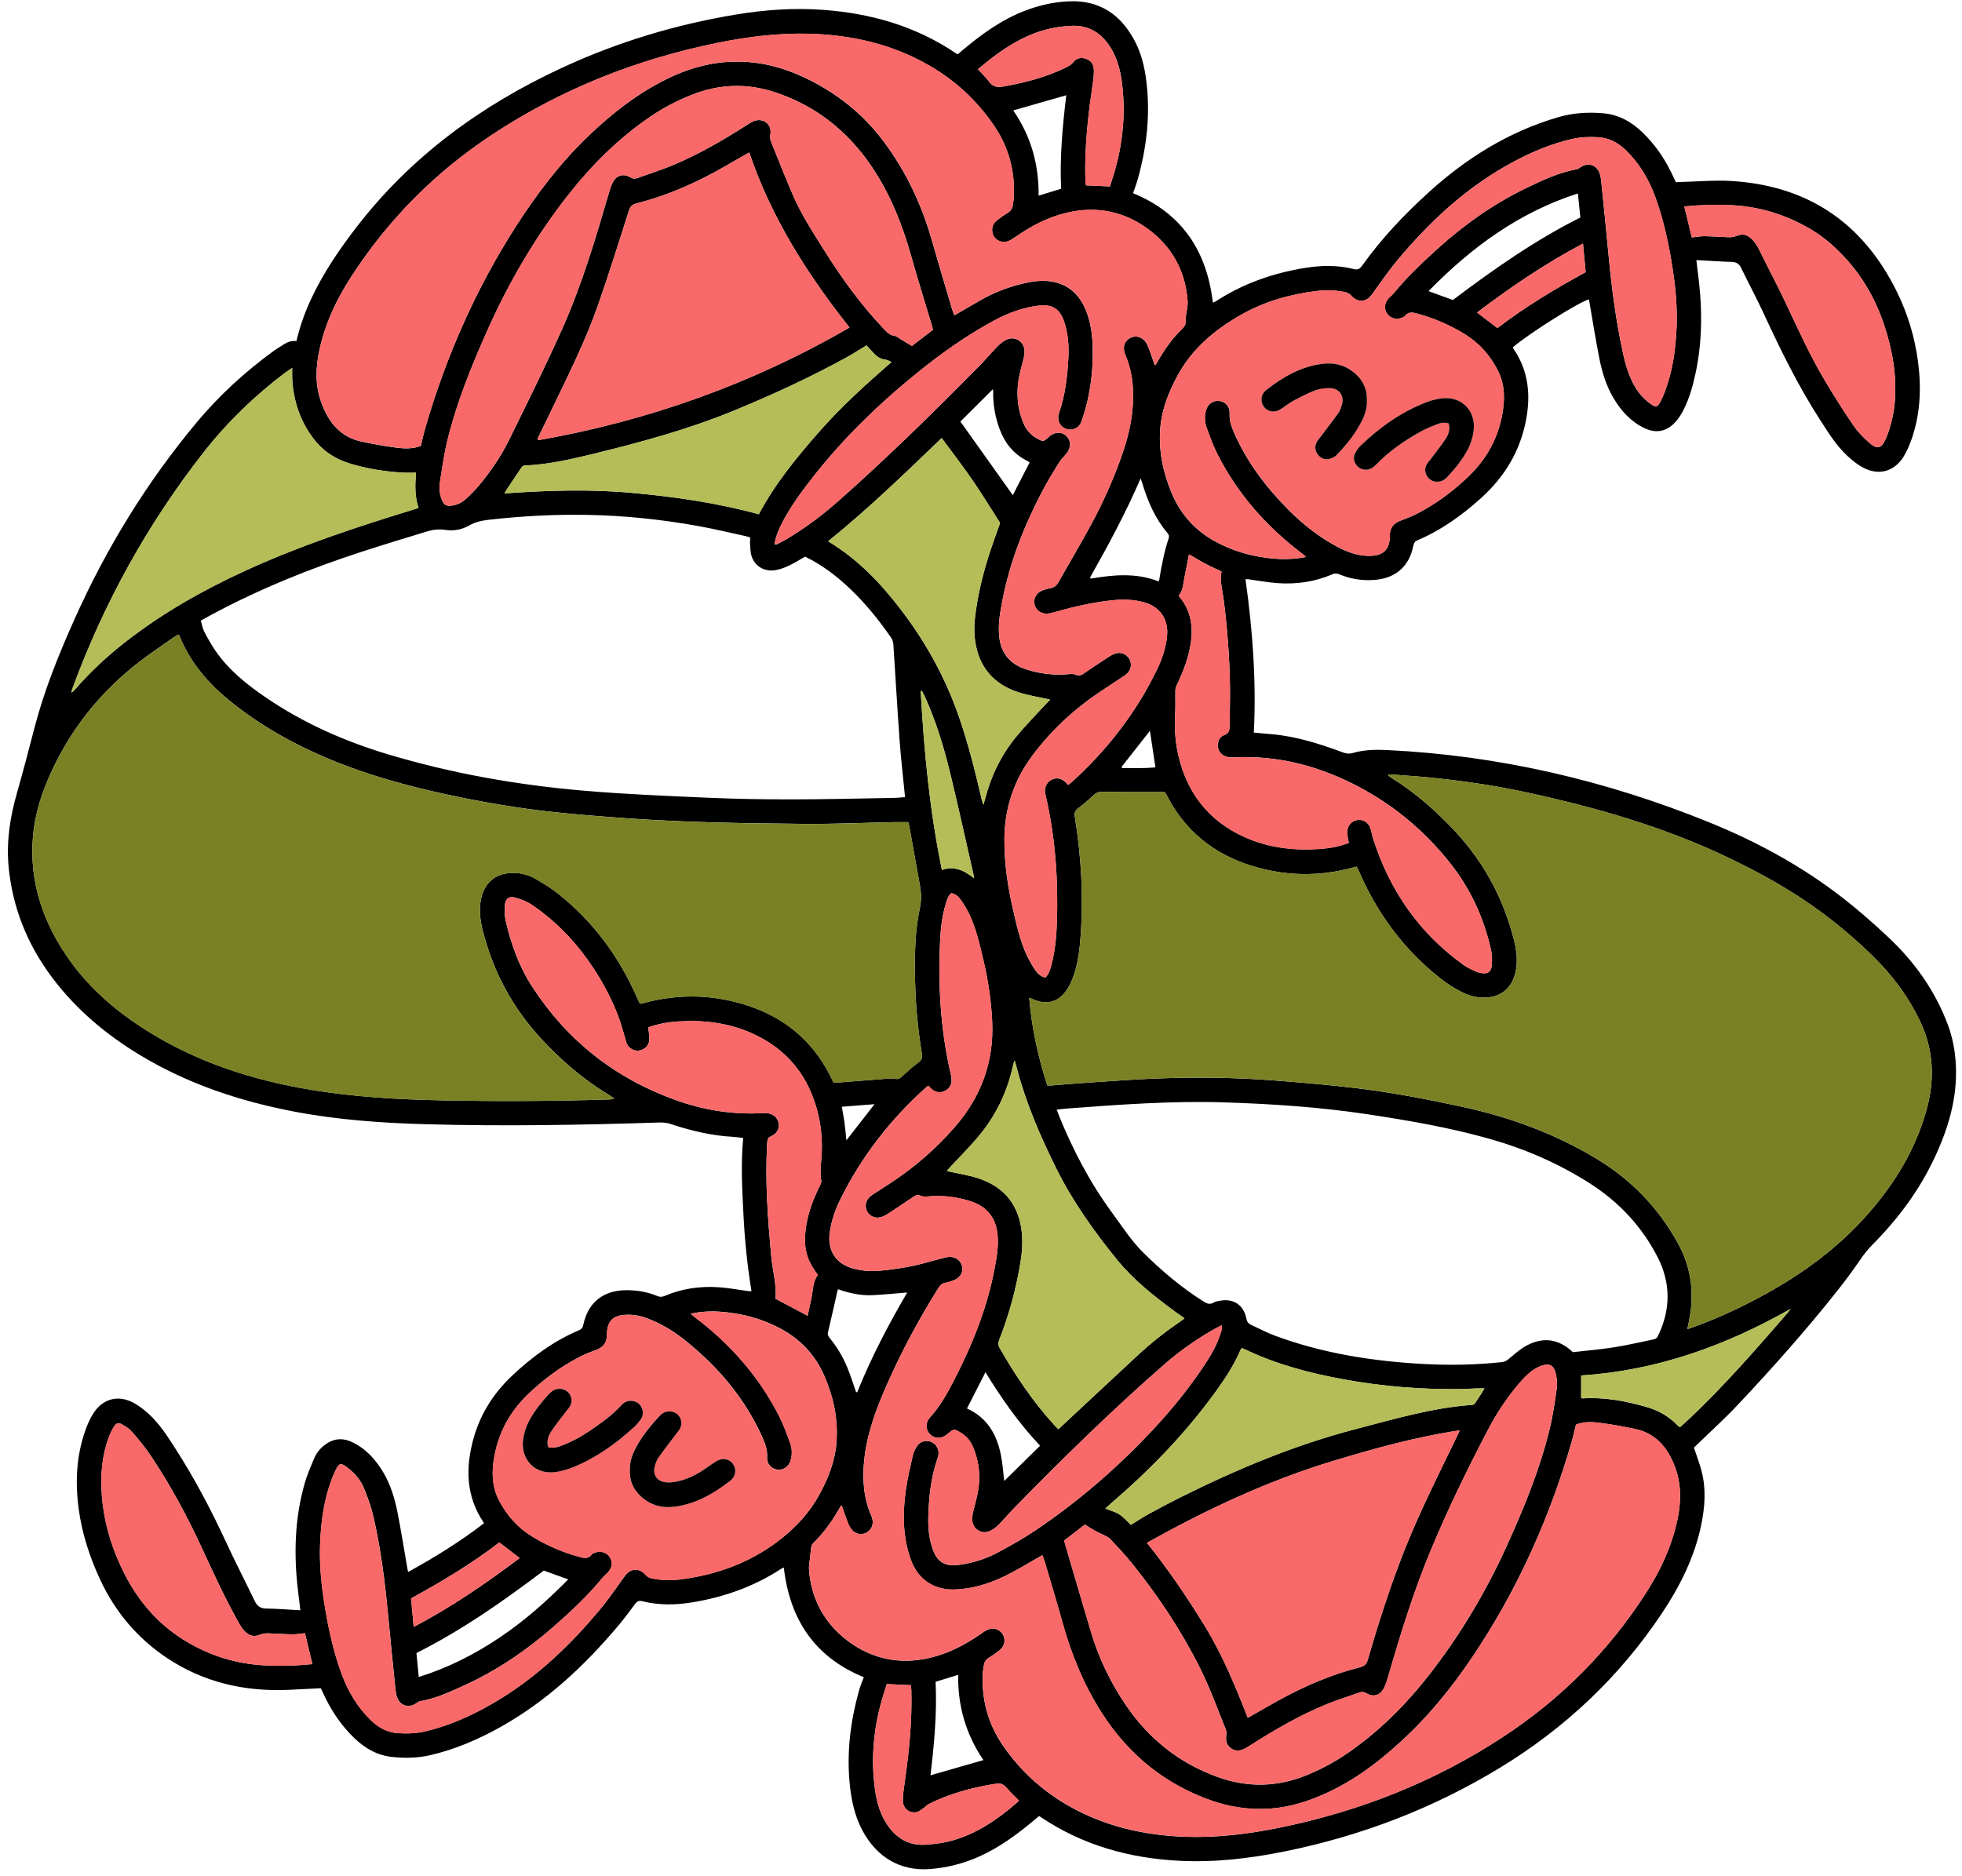 <svg width="207" height="198" viewBox="0 0 207 198" fill="none" xmlns="http://www.w3.org/2000/svg">
<path d="M206.353 112.441C206.515 115.914 205.544 119.116 204.097 122.196C202.48 125.643 200.23 128.66 197.549 131.355C197.059 131.847 196.644 132.384 196.25 132.959C195.497 134.064 194.694 135.142 193.863 136.193C190.543 140.387 186.99 144.378 183.326 148.27C181.965 149.72 180.482 151.056 179.055 152.442C178.937 152.558 178.813 152.671 178.714 152.764C178.986 153.584 179.286 154.362 179.503 155.165C180.028 157.113 179.88 159.065 179.467 161.015C178.752 164.39 177.234 167.41 175.339 170.251C170.872 176.946 165.157 182.342 158.289 186.528C151.207 190.846 143.583 193.762 135.455 195.398C131.781 196.138 128.082 196.564 124.338 196.364C119.143 196.089 114.266 194.735 109.893 191.814C109.824 191.768 109.753 191.726 109.626 191.649C109.464 191.784 109.294 191.927 109.123 192.07C107.335 193.566 105.473 194.95 103.328 195.913C101.667 196.658 99.928 197.101 98.119 197.241C94.964 197.483 92.478 195.968 90.987 193.165C90.126 191.548 89.779 189.779 89.623 187.972C89.345 184.762 89.744 181.619 90.599 178.522C90.671 178.26 90.756 177.999 90.847 177.743C90.929 177.51 91.028 177.281 91.141 177.001C85.962 174.883 83.322 170.909 82.695 165.419C82.604 165.463 82.494 165.507 82.395 165.57C79.543 167.435 76.407 168.538 73.06 169.093C71.28 169.39 69.514 169.415 67.76 168.975C67.433 168.893 67.218 168.975 67.012 169.256C66.426 170.048 65.837 170.84 65.205 171.591C61.654 175.802 57.674 179.52 52.836 182.235C50.471 183.561 47.995 184.63 45.339 185.236C44.018 185.535 42.676 185.552 41.334 185.406C39.769 185.236 38.482 184.482 37.368 183.406C36.103 182.185 35.11 180.769 34.34 179.19C34.175 178.855 34.015 178.514 33.847 178.161C32.684 178.219 31.537 178.282 30.387 178.332C25.778 178.527 21.457 177.532 17.601 174.957C14.493 172.878 12.138 170.086 10.56 166.681C9.462 164.313 8.654 161.849 8.304 159.255C7.925 156.439 8.046 153.65 9.006 150.943C9.228 150.316 9.504 149.692 9.861 149.134C10.835 147.621 12.422 147.181 14.02 148.003C14.644 148.322 15.216 148.782 15.736 149.257C16.855 150.286 17.667 151.568 18.484 152.839C20.527 156.015 22.282 159.346 23.866 162.776C24.823 164.847 25.877 166.874 26.861 168.931C27.125 169.484 27.466 169.748 28.107 169.753C29.276 169.764 30.442 169.866 31.688 169.935C31.598 169.195 31.518 168.541 31.441 167.883C30.987 164.06 31.08 160.267 32.145 156.543C32.395 155.66 32.764 154.811 33.118 153.961C33.355 153.394 33.724 152.907 34.213 152.525C35.099 151.829 36.056 151.686 37.096 152.165C38.584 152.85 39.623 154.01 40.44 155.383C41.207 156.675 41.639 158.106 41.931 159.566C42.31 161.475 42.61 163.4 42.946 165.317C42.973 165.477 43.006 165.636 43.053 165.892C45.883 164.343 48.551 162.679 51.043 160.768C51.035 160.71 51.037 160.685 51.026 160.672C49.156 157.902 49.096 154.923 49.956 151.815C50.682 149.194 52.093 147.002 54.052 145.157C56.139 143.19 58.428 141.507 61.087 140.382C61.376 140.258 61.489 140.079 61.549 139.785C62.014 137.527 63.579 136.221 65.879 136.16C67.064 136.127 68.219 136.3 69.319 136.757C69.575 136.864 69.803 136.897 70.092 136.773C71.916 135.992 73.835 135.709 75.802 135.841C76.864 135.913 77.917 136.113 78.976 136.254C79.053 136.265 79.133 136.254 79.284 136.254C78.844 133.55 78.572 130.868 78.437 128.178C78.302 125.502 78.151 122.823 78.409 120.089C78.035 120.048 77.689 119.988 77.342 119.971C75.065 119.85 72.873 119.317 70.716 118.604C70.37 118.491 69.979 118.445 69.614 118.458C61.42 118.72 53.227 118.868 45.033 118.643C40.297 118.513 35.569 118.181 30.907 117.281C25.255 116.187 19.848 114.388 14.886 111.412C11.255 109.236 8.038 106.549 5.499 103.158C2.916 99.712 1.327 95.831 0.911 91.499C0.655 88.823 1.057 86.246 1.789 83.685C2.435 81.41 3.04 79.122 3.631 76.831C4.657 72.862 6.192 69.081 7.859 65.351C11.223 57.831 15.497 50.87 20.78 44.541C23.14 41.717 25.849 39.247 28.822 37.071C29.125 36.849 29.455 36.661 29.768 36.452C30.209 36.155 30.668 35.916 31.273 35.996C31.666 34.34 32.216 32.83 32.909 31.37C34.15 28.762 35.753 26.394 37.505 24.109C43.284 16.567 50.702 11.143 59.258 7.172C65.125 4.446 71.261 2.592 77.639 1.536C80.689 1.03 83.767 0.813 86.848 1.041C91.9 1.41 96.653 2.766 100.891 5.651C100.924 5.673 100.965 5.684 101.056 5.725C101.207 5.593 101.378 5.444 101.551 5.299C103.534 3.635 105.608 2.119 108.042 1.168C109.596 0.562 111.205 0.191 112.875 0.136C116.051 0.029 118.26 1.566 119.707 4.292C120.554 5.89 120.884 7.645 121.035 9.43C121.31 12.642 120.911 15.786 120.05 18.877C119.913 19.378 119.72 19.865 119.542 20.387C124.693 22.5 127.32 26.463 127.963 31.933C128.04 31.901 128.172 31.862 128.282 31.793C131.154 29.923 134.311 28.82 137.683 28.273C139.422 27.989 141.146 27.968 142.86 28.399C143.294 28.509 143.509 28.317 143.734 28.003C145.778 25.14 148.187 22.607 150.786 20.25C154.747 16.658 159.2 13.896 164.37 12.375C165.944 11.913 167.544 11.812 169.162 11.955C170.798 12.1 172.149 12.865 173.309 13.99C174.541 15.184 175.515 16.564 176.274 18.099C176.45 18.457 176.618 18.817 176.816 19.229C177.003 19.221 177.207 19.207 177.413 19.202C179.107 19.158 180.81 19.001 182.498 19.092C190.653 19.529 196.534 23.476 200.128 30.787C201.27 33.108 202.018 35.581 202.359 38.155C202.728 40.952 202.612 43.722 201.66 46.406C201.438 47.033 201.171 47.66 200.816 48.221C199.84 49.764 198.231 50.21 196.611 49.368C195.989 49.047 195.42 48.584 194.903 48.106C193.756 47.041 192.936 45.719 192.094 44.415C189.765 40.817 187.881 36.986 186.088 33.105C185.334 31.471 184.479 29.884 183.692 28.265C183.483 27.83 183.189 27.659 182.713 27.643C181.5 27.602 180.29 27.519 178.975 27.445C179.022 27.841 179.055 28.163 179.096 28.482C179.594 32.096 179.665 35.704 178.909 39.296C178.623 40.652 178.257 41.989 177.633 43.229C177.363 43.763 177.022 44.294 176.599 44.706C175.716 45.562 174.671 45.732 173.529 45.196C172.069 44.508 171.04 43.367 170.234 42.014C169.456 40.705 169.019 39.252 168.727 37.77C168.35 35.861 168.05 33.936 167.715 32.019C167.69 31.878 167.665 31.738 167.638 31.598C166.675 31.812 161.284 35.209 159.629 36.637C159.643 36.689 159.645 36.755 159.678 36.804C161.273 39.131 161.516 41.687 160.993 44.385C160.358 47.658 158.718 50.345 156.265 52.556C154.246 54.374 152.062 55.956 149.54 57.017C149.262 57.133 149.18 57.312 149.119 57.573C149.029 57.958 148.935 58.351 148.773 58.709C148.022 60.386 146.622 61.102 144.87 61.209C143.665 61.283 142.488 61.091 141.363 60.631C141.11 60.527 140.887 60.466 140.593 60.596C138.731 61.401 136.77 61.685 134.76 61.536C133.72 61.459 132.686 61.261 131.649 61.121C131.591 61.113 131.528 61.126 131.404 61.132C132.163 66.49 132.554 71.858 132.287 77.312C132.966 77.373 133.632 77.431 134.292 77.491C136.839 77.731 139.251 78.503 141.63 79.381C141.996 79.516 142.323 79.579 142.717 79.466C143.896 79.125 145.104 79.095 146.328 79.153C158.1 79.713 169.415 82.354 180.312 86.774C185.392 88.834 190.199 91.452 194.534 94.846C196.165 96.122 197.727 97.498 199.237 98.917C202.004 101.519 204.166 104.555 205.505 108.139C206.025 109.522 206.281 110.944 206.353 112.43V112.441ZM203.234 117.213C204.133 113.992 204.048 110.859 202.582 107.784C201.33 105.155 199.622 102.877 197.551 100.859C195.871 99.217 194.086 97.693 192.199 96.293C189.039 93.952 185.615 92.057 182.067 90.38C175.367 87.208 168.287 85.184 161.07 83.622C157.591 82.868 154.062 82.362 150.517 82.021C149.183 81.892 147.846 81.818 146.509 81.716C146.498 81.76 146.485 81.804 146.474 81.848C146.589 81.93 146.699 82.021 146.817 82.095C149.348 83.663 151.559 85.61 153.575 87.789C156.584 91.037 158.611 94.822 159.706 99.104C159.986 100.204 160.151 101.318 159.92 102.462C159.549 104.321 158.303 105.323 156.408 105.276C155.569 105.257 154.807 104.995 154.07 104.618C153.017 104.082 152.084 103.375 151.188 102.616C147.766 99.72 145.225 96.177 143.434 92.079C143.344 91.873 143.242 91.669 143.14 91.455C142.917 91.51 142.736 91.554 142.557 91.601C139.045 92.53 135.541 92.445 132.081 91.378C128.068 90.143 125.029 87.692 123.095 83.93C123.04 83.82 122.969 83.715 122.903 83.608C122.809 83.6 122.727 83.583 122.644 83.583C120.466 83.583 118.285 83.583 116.106 83.57C115.823 83.57 115.642 83.685 115.449 83.858C114.902 84.343 114.365 84.851 113.771 85.278C113.397 85.542 113.337 85.814 113.403 86.227C114.088 90.44 114.319 94.678 114 98.939C113.89 100.402 113.7 101.863 113.172 103.24C112.957 103.799 112.663 104.354 112.286 104.814C111.494 105.782 110.311 106.01 109.159 105.523C108.994 105.455 108.826 105.386 108.587 105.29C108.851 108.508 109.527 111.552 110.501 114.553C110.661 114.553 110.765 114.561 110.867 114.553C112.226 114.448 113.581 114.333 114.94 114.242C117.322 114.085 119.707 113.901 122.091 113.813C126.198 113.662 130.307 113.703 134.405 114.019C137.328 114.245 140.252 114.487 143.162 114.842C146.905 115.296 150.607 116.011 154.293 116.805C159.263 117.878 163.977 119.605 168.353 122.227C172.052 124.443 174.951 127.428 177.028 131.198C178.348 133.594 178.75 136.157 178.298 138.855C178.224 139.298 178.131 139.741 178.029 140.264C178.348 140.154 178.582 140.079 178.816 139.994C181.415 139.037 183.915 137.863 186.338 136.523C190.345 134.306 193.987 131.611 197.029 128.162C199.864 124.949 202.067 121.374 203.231 117.213H203.234ZM199.911 42.391C200.137 39.588 199.655 36.892 198.767 34.238C197.634 30.858 195.761 27.984 193.068 25.654C192.469 25.137 191.822 24.659 191.14 24.254C188.601 22.733 185.851 21.845 182.889 21.663C181.173 21.559 179.459 21.622 177.704 21.785C177.974 22.907 178.238 23.999 178.494 25.055C179.008 25.003 179.421 24.917 179.833 24.925C180.713 24.939 181.591 25.014 182.471 25.035C182.71 25.041 182.966 24.994 183.186 24.904C183.841 24.634 184.327 24.738 184.836 25.242C185.279 25.679 185.538 26.21 185.804 26.757C186.618 28.432 187.507 30.074 188.302 31.758C189.66 34.637 190.964 37.542 192.603 40.278C193.538 41.84 194.512 43.383 195.538 44.888C195.995 45.553 196.572 46.156 197.183 46.692C198.074 47.473 198.489 47.344 198.973 46.282C198.99 46.244 199.009 46.205 199.023 46.167C199.499 44.948 199.809 43.694 199.914 42.391H199.911ZM188.684 138.448C188.769 138.349 188.838 138.234 188.915 138.129C182.036 142.027 174.781 144.651 166.818 145.154V147.541C166.895 147.552 166.956 147.574 167.014 147.572C169.305 147.428 171.519 147.852 173.703 148.476C174.954 148.834 176.057 149.456 176.97 150.396C177.042 150.47 177.127 150.531 177.231 150.624C177.52 150.366 177.803 150.121 178.076 149.865C181.874 146.304 185.276 142.376 188.684 138.451V138.448ZM176.954 160.493C177.383 158.526 177.421 156.593 176.673 154.687C175.9 152.723 174.662 151.249 172.501 150.798C171.252 150.536 169.992 150.308 168.73 150.146C167.91 150.041 167.063 150.025 166.271 150.341C166.095 151.04 165.949 151.716 165.754 152.376C163.554 159.899 160.421 167.009 156.171 173.601C154.001 176.971 151.578 180.158 148.682 182.953C146.168 185.379 143.459 187.549 140.282 189.067C138.189 190.068 136.008 190.775 133.662 190.882C131.668 190.976 129.726 190.681 127.851 190.029C122.922 188.313 119.093 185.194 116.274 180.818C114.374 177.87 113.056 174.668 112.118 171.296C111.519 169.14 110.867 166.998 110.234 164.847C110.165 164.613 110.066 164.387 109.97 164.123C109.728 164.261 109.549 164.365 109.368 164.467C108.29 165.072 107.236 165.727 106.131 166.271C104.428 167.11 102.632 167.682 100.715 167.74C98.636 167.803 96.997 166.791 96.202 164.872C95.877 164.088 95.671 163.238 95.531 162.396C95.242 160.647 95.333 158.884 95.586 157.137C95.756 155.96 96.028 154.794 96.295 153.633C96.378 153.273 96.546 152.916 96.749 152.607C97.093 152.085 97.767 151.934 98.308 152.192C98.828 152.44 99.112 153.02 98.996 153.609C98.977 153.71 98.947 153.812 98.911 153.911C98.201 155.933 97.995 158.037 97.937 160.155C97.907 161.266 98.028 162.374 98.388 163.439C98.859 164.828 99.684 165.331 101.122 165.149C102.616 164.96 104.032 164.508 105.347 163.796C106.653 163.089 107.96 162.363 109.192 161.535C113.785 158.449 117.946 154.844 121.714 150.795C123.571 148.801 125.295 146.689 126.825 144.428C127.611 143.264 128.354 142.071 128.775 140.715C128.852 140.47 128.995 140.222 128.871 139.862C128.436 140.096 128.027 140.294 127.636 140.53C125.98 141.526 124.402 142.626 122.944 143.897C117.41 148.721 112.176 153.856 107.044 159.098C106.458 159.698 105.922 160.344 105.328 160.936C105.066 161.197 104.75 161.436 104.414 161.579C103.567 161.945 102.662 161.392 102.574 160.474C102.547 160.188 102.596 159.888 102.657 159.605C102.8 158.95 102.995 158.309 103.13 157.652C103.477 155.966 103.333 154.318 102.668 152.723C102.401 152.085 101.989 151.576 101.392 151.213C100.652 150.762 100.633 150.759 99.962 151.337C99.365 151.848 98.65 151.868 98.144 151.384C97.646 150.91 97.607 150.14 98.124 149.574C99.169 148.43 99.909 147.104 100.613 145.74C102.528 142.04 104.087 138.212 104.887 134.106C105.132 132.851 105.363 131.597 105.242 130.304C105.069 128.431 104.049 127.271 102.288 126.734C100.894 126.308 99.466 126.127 98.003 126.253C97.717 126.278 97.384 126.308 97.14 126.195C96.776 126.028 96.554 126.168 96.287 126.352C95.44 126.93 94.585 127.499 93.726 128.063C93.534 128.189 93.33 128.305 93.118 128.39C92.497 128.646 91.851 128.445 91.52 127.912C91.193 127.384 91.303 126.704 91.804 126.264C91.961 126.127 92.142 126.017 92.318 125.904C92.863 125.549 93.41 125.2 93.955 124.845C96.496 123.184 98.762 121.212 100.754 118.915C103.518 115.727 104.871 112.056 104.678 107.831C104.577 105.628 104.258 103.455 103.749 101.31C103.367 99.701 103.012 98.081 102.308 96.571C102.052 96.023 101.738 95.498 101.394 95.003C101.15 94.651 100.836 94.326 100.355 94.258C100.011 94.56 99.909 94.973 99.788 95.369C99.4 96.618 99.249 97.91 99.186 99.208C98.952 103.936 99.224 108.629 100.286 113.257C100.338 113.48 100.393 113.711 100.396 113.937C100.399 114.487 100.157 114.91 99.648 115.144C99.134 115.381 98.666 115.265 98.256 114.894C98.152 114.798 98.061 114.688 97.951 114.572C97.833 114.663 97.728 114.729 97.635 114.814C93.924 118.164 90.902 122.042 88.679 126.528C88.118 127.659 87.706 128.838 87.535 130.104C87.285 131.985 88.209 133.399 90.046 133.877C90.943 134.111 91.864 134.196 92.788 134.108C94.375 133.957 95.949 133.723 97.489 133.305C98.256 133.099 99.024 132.882 99.796 132.697C100.611 132.502 101.293 132.876 101.491 133.591C101.678 134.273 101.276 134.909 100.495 135.162C100.256 135.239 100.017 135.327 99.769 135.365C99.403 135.423 99.191 135.626 98.999 135.932C96.953 139.205 95.126 142.593 93.57 146.125C92.45 148.661 91.477 151.243 91.182 154.029C90.968 156.056 91.091 158.045 91.917 159.948C91.966 160.061 92.01 160.182 92.038 160.303C92.181 160.892 91.925 161.472 91.41 161.744C90.888 162.017 90.264 161.912 89.873 161.442C89.703 161.238 89.565 160.988 89.469 160.74C89.235 160.138 89.031 159.522 88.798 158.856C88.729 158.933 88.679 158.975 88.649 159.027C87.852 160.438 86.933 161.755 85.761 162.888C85.646 162.998 85.602 163.208 85.574 163.378C85.519 163.727 85.497 164.082 85.461 164.434C85.423 164.828 85.324 165.226 85.351 165.617C85.577 168.747 86.982 171.313 89.447 173.167C91.991 175.078 94.917 175.694 98.08 174.96C100.099 174.492 101.876 173.549 103.554 172.375C103.776 172.218 104.007 172.067 104.255 171.965C104.819 171.737 105.427 171.932 105.757 172.413C106.07 172.87 106.048 173.489 105.68 173.931C105.548 174.091 105.38 174.223 105.212 174.347C104.926 174.558 104.634 174.765 104.329 174.946C104.035 175.12 103.867 175.362 103.812 175.692C103.768 175.958 103.71 176.228 103.694 176.497C103.529 179.336 104.241 181.946 105.861 184.278C107.632 186.825 109.871 188.896 112.553 190.459C116.403 192.7 120.62 193.685 125.037 193.839C128.381 193.954 131.682 193.55 134.96 192.884C143.492 191.149 151.438 188.005 158.718 183.203C164.736 179.234 169.703 174.231 173.612 168.183C175.144 165.812 176.34 163.285 176.945 160.501L176.954 160.493ZM176.885 34.623C176.97 32.607 176.811 30.602 176.508 28.611C176.104 25.938 175.556 23.292 174.621 20.745C173.942 18.897 172.949 17.23 171.521 15.846C170.713 15.063 169.775 14.556 168.631 14.485C167.704 14.427 166.785 14.46 165.88 14.664C163.719 15.151 161.694 16.003 159.747 17.037C154.893 19.614 150.94 23.267 147.444 27.448C146.479 28.603 145.632 29.854 144.746 31.075C144.127 31.928 143.231 31.966 142.535 31.172C142.397 31.015 142.175 30.886 141.971 30.842C140.959 30.616 139.93 30.589 138.907 30.712C136.094 31.053 133.401 31.821 130.928 33.226C128.178 34.794 125.791 36.769 124.25 39.615C123.315 41.343 122.586 43.13 122.419 45.116C122.215 47.49 122.677 49.742 123.568 51.926C124.561 54.358 126.239 56.154 128.579 57.336C129.801 57.952 131.085 58.403 132.427 58.67C134.163 59.014 135.907 59.16 137.802 58.775C137.579 58.593 137.46 58.483 137.331 58.387C133.635 55.587 130.631 52.19 128.508 48.056C128.021 47.113 127.653 46.104 127.292 45.102C127.086 44.53 127.067 43.909 127.237 43.304C127.427 42.633 128.016 42.225 128.651 42.316C129.308 42.41 129.77 42.921 129.729 43.639C129.688 44.36 129.911 44.998 130.188 45.636C131.544 48.758 133.558 51.412 135.945 53.807C137.51 55.378 139.229 56.731 141.198 57.757C142.175 58.266 143.195 58.632 144.306 58.662C145.852 58.703 146.611 58.087 146.628 56.618C146.628 56.577 146.628 56.536 146.628 56.492C146.636 55.703 147.035 55.213 147.769 54.941C148.358 54.723 148.946 54.498 149.505 54.209C151.545 53.15 153.374 51.794 155.022 50.191C156.829 48.428 157.998 46.321 158.476 43.834C158.787 42.212 158.793 40.608 158.031 39.107C157.219 37.511 156.067 36.202 154.518 35.253C153.025 34.34 151.449 33.639 149.76 33.166C149.183 33.003 148.646 32.786 148.193 33.386C148.157 33.43 148.085 33.449 148.03 33.479C147.428 33.779 146.765 33.647 146.386 33.157C145.984 32.638 146.044 31.961 146.54 31.447C146.716 31.265 146.916 31.108 147.073 30.916C148.495 29.169 150.132 27.637 151.798 26.136C154.615 23.597 157.701 21.441 161.122 19.796C162.8 18.99 164.491 18.195 166.351 17.863C166.502 17.835 166.642 17.72 166.78 17.629C167.558 17.114 168.452 17.4 168.763 18.28C168.854 18.534 168.903 18.809 168.931 19.078C169.197 21.705 169.464 24.329 169.712 26.958C170.039 30.443 170.493 33.908 171.244 37.33C171.488 38.435 171.805 39.522 172.338 40.531C172.776 41.359 173.367 42.063 174.126 42.608C174.709 43.026 174.863 42.985 175.191 42.366C175.367 42.036 175.512 41.684 175.647 41.334C176.467 39.175 176.783 36.92 176.879 34.629L176.885 34.623ZM174.913 141.001C176.28 138.209 176.288 135.395 174.882 132.659C173.235 129.446 170.831 126.872 167.789 124.916C164.505 122.807 160.963 121.264 157.217 120.199C152.959 118.989 148.602 118.241 144.235 117.581C139.257 116.833 134.24 116.497 129.212 116.335C123.673 116.156 118.155 116.566 112.638 116.979C112.27 117.006 111.904 117.056 111.491 117.1C111.574 117.328 111.631 117.501 111.7 117.672C113.185 121.335 114.998 124.817 117.35 128.008C118.406 129.441 119.366 130.954 120.639 132.21C122.567 134.111 124.627 135.855 126.921 137.312C127.298 137.552 127.633 137.72 128.068 137.45C128.238 137.343 128.464 137.321 128.667 137.277C130.098 136.98 131.214 137.7 131.492 139.136C131.555 139.466 131.696 139.67 131.979 139.802C132.812 140.187 133.629 140.624 134.49 140.946C139.543 142.824 144.804 143.647 150.165 143.941C152.932 144.092 155.693 144.04 158.452 143.746C158.746 143.713 158.941 143.603 159.161 143.424C159.758 142.934 160.338 142.398 161.007 142.029C162.797 141.042 164.458 141.284 165.944 142.695C167.39 142.527 168.832 142.409 170.256 142.186C171.64 141.969 173.007 141.644 174.379 141.367C174.605 141.323 174.792 141.262 174.915 141.006L174.913 141.001ZM167.297 28.716C167.203 27.717 167.113 26.768 167.014 25.707C162.987 27.827 159.367 30.319 155.839 32.976C156.576 33.54 157.266 34.071 157.987 34.623C160.921 32.36 164.079 30.484 167.3 28.716H167.297ZM166.733 22.953C166.648 22.106 166.565 21.306 166.477 20.415C160.223 22.425 155.217 26.127 150.717 30.723C151.598 31.042 152.414 31.342 153.286 31.659C157.569 28.432 161.925 25.363 166.733 22.953ZM164.236 146.543C164.307 146.037 164.252 145.492 164.15 144.986C163.969 144.103 163.488 143.828 162.632 144.128C162.206 144.274 161.793 144.521 161.447 144.813C160.985 145.201 160.561 145.646 160.173 146.111C158.988 147.53 157.956 149.059 157.096 150.693C154.84 154.976 152.725 159.324 150.874 163.796C149.1 168.076 147.742 172.498 146.452 176.946C146.325 177.386 146.182 177.831 145.965 178.233C145.591 178.921 144.859 179.116 144.193 178.709C143.905 178.533 143.668 178.522 143.374 178.629C142.232 179.042 141.069 179.396 139.947 179.858C137.128 181.014 134.501 182.537 131.938 184.171C131.69 184.328 131.443 184.49 131.176 184.606C130.703 184.812 130.23 184.787 129.814 184.449C129.424 184.13 129.311 183.706 129.372 183.208C129.402 182.972 129.407 182.7 129.319 182.488C128.434 180.318 127.644 178.098 126.596 176.008C124.591 172.009 122.116 168.296 119.297 164.819C118.623 163.991 117.88 163.219 117.154 162.435C117.006 162.275 116.797 162.165 116.599 162.063C116.288 161.901 115.952 161.78 115.644 161.61C115.245 161.39 114.86 161.136 114.464 160.894C113.705 161.478 112.976 162.036 112.267 162.583C113.229 165.864 114.159 169.058 115.111 172.245C115.928 174.996 117.168 177.554 118.774 179.927C121.181 183.489 124.399 186.052 128.445 187.521C131.652 188.685 134.848 188.602 138.005 187.274C139.441 186.671 140.805 185.948 142.089 185.07C145.439 182.777 148.281 179.952 150.772 176.759C154.048 172.562 156.752 168.021 158.955 163.175C160.776 159.167 162.445 155.099 163.496 150.814C163.84 149.414 164.04 147.979 164.241 146.551L164.236 146.543ZM157.393 101.868C157.437 101.332 157.428 100.768 157.313 100.248C156.557 96.868 155.146 93.79 152.984 91.067C150.151 87.5 146.702 84.678 142.626 82.659C138.717 80.723 134.586 79.694 130.186 79.931C129.919 79.945 129.638 79.92 129.38 79.846C128.863 79.7 128.513 79.254 128.491 78.745C128.464 78.217 128.67 77.747 129.163 77.571C129.658 77.395 129.718 77.068 129.724 76.655C129.743 75.23 129.792 73.808 129.768 72.384C129.718 69.344 129.49 66.316 129.105 63.302C128.978 62.312 128.681 61.335 128.876 60.309C128.288 60.029 127.713 59.779 127.163 59.487C126.602 59.19 126.063 58.855 125.444 58.494C125.268 59.394 125.103 60.213 124.949 61.033C124.831 61.665 124.817 62.328 124.369 62.818C124.404 62.9 124.415 62.944 124.44 62.977C125.65 64.438 125.914 66.121 125.62 67.945C125.381 69.427 124.864 70.813 124.217 72.158C124.121 72.359 124.019 72.585 124.011 72.799C123.986 73.613 124.039 74.427 123.989 75.239C123.898 76.757 123.981 78.256 124.327 79.736C125.26 83.724 127.534 86.628 131.291 88.331C133.835 89.483 136.523 89.78 139.276 89.588C140.296 89.516 141.303 89.332 142.312 88.949C142.26 88.694 142.208 88.512 142.186 88.328C142.158 88.121 142.131 87.91 142.147 87.704C142.191 87.096 142.609 86.639 143.195 86.534C143.751 86.436 144.339 86.752 144.554 87.318C144.7 87.709 144.752 88.132 144.881 88.529C146.622 93.985 149.733 98.466 154.403 101.824C154.774 102.091 155.201 102.283 155.613 102.481C155.817 102.58 156.045 102.646 156.27 102.682C156.98 102.798 157.332 102.569 157.39 101.86L157.393 101.868ZM156.623 146.515C156.314 146.515 156.092 146.51 155.872 146.515C155.286 146.537 154.7 146.579 154.114 146.587C149.975 146.642 145.863 146.315 141.792 145.569C138.159 144.906 134.597 143.971 131.253 142.351C131.181 142.315 131.102 142.299 131.008 142.266C130.953 142.348 130.901 142.412 130.868 142.486C130.177 144.095 129.218 145.542 128.194 146.953C125.012 151.334 121.269 155.19 117.16 158.702C116.992 158.845 116.835 158.997 116.618 159.197C117.182 159.423 117.696 159.549 118.114 159.822C118.562 160.113 118.917 160.548 119.313 160.919C119.965 160.52 120.557 160.124 121.178 159.783C122.298 159.17 123.425 158.568 124.569 157.998C130.505 155.042 136.594 152.486 143.033 150.811C147.084 149.758 151.102 148.556 155.313 148.259C155.421 148.251 155.564 148.179 155.621 148.094C155.954 147.596 156.27 147.082 156.628 146.515H156.623ZM153.702 151.609C153.79 151.425 153.875 151.238 154.015 150.943C149.386 151.634 144.997 152.863 140.634 154.181C133.769 156.255 127.323 159.291 121.008 162.814C123.312 165.686 125.287 168.615 127.138 171.64C129.003 174.688 130.345 177.963 131.646 181.28C132.837 180.607 133.956 179.949 135.095 179.33C137.752 177.884 140.519 176.698 143.459 175.953C143.957 175.826 144.177 175.62 144.317 175.136C145.461 171.173 146.721 167.245 148.25 163.411C149.857 159.382 151.82 155.515 153.704 151.612L153.702 151.609ZM125.163 33.105C125.216 32.671 125.331 32.231 125.301 31.799C125.084 28.644 123.659 26.061 121.167 24.208C118.615 22.307 115.688 21.707 112.525 22.458C110.529 22.931 108.774 23.864 107.11 25.022C106.887 25.176 106.659 25.335 106.408 25.434C105.685 25.723 104.887 25.327 104.717 24.604C104.59 24.065 104.75 23.6 105.179 23.256C105.523 22.984 105.883 22.725 106.26 22.502C106.615 22.291 106.81 22.002 106.862 21.603C106.89 21.375 106.942 21.149 106.956 20.921C107.121 18.105 106.425 15.511 104.83 13.192C103.047 10.599 100.776 8.5 98.055 6.927C94.161 4.674 89.9 3.695 85.437 3.566C82.177 3.472 78.959 3.866 75.763 4.512C67.188 6.245 59.203 9.402 51.89 14.235C45.875 18.209 40.913 23.218 37.01 29.271C35.481 31.642 34.29 34.175 33.693 36.959C33.289 38.837 33.234 40.696 33.913 42.528C34.67 44.566 35.902 46.126 38.146 46.601C39.373 46.863 40.611 47.088 41.856 47.248C42.698 47.355 43.565 47.377 44.39 47.066C44.566 46.373 44.711 45.697 44.904 45.036C47.104 37.514 50.237 30.404 54.484 23.809C56.654 20.44 59.074 17.252 61.97 14.455C64.501 12.012 67.24 9.862 70.419 8.302C75.167 5.975 79.947 5.906 84.727 8.115C88.151 9.697 91.047 11.985 93.3 15.027C95.594 18.121 97.217 21.553 98.281 25.253C98.982 27.687 99.703 30.116 100.421 32.544C100.49 32.781 100.589 33.009 100.685 33.281C101.603 32.748 102.47 32.244 103.336 31.744C104.706 30.952 106.155 30.36 107.69 29.981C108.752 29.717 109.835 29.532 110.927 29.709C112.723 29.997 113.887 31.089 114.563 32.737C115.036 33.895 115.221 35.113 115.27 36.356C115.342 38.163 115.207 39.962 114.855 41.733C114.668 42.674 114.409 43.609 114.082 44.508C113.815 45.234 113.084 45.498 112.432 45.245C111.788 44.995 111.477 44.319 111.733 43.579C112.385 41.697 112.613 39.747 112.715 37.775C112.784 36.472 112.685 35.176 112.261 33.928C111.799 32.572 110.982 32.082 109.566 32.255C107.899 32.459 106.362 33.034 104.89 33.823C102.002 35.377 99.343 37.267 96.793 39.327C92.637 42.688 88.833 46.39 85.558 50.62C84.427 52.078 83.341 53.568 82.496 55.216C82.142 55.903 81.85 56.616 81.704 57.444C81.836 57.444 81.908 57.465 81.955 57.441C82.326 57.251 82.706 57.067 83.063 56.852C85.024 55.669 86.848 54.3 88.561 52.779C93.641 48.271 98.493 43.521 103.256 38.683C103.903 38.026 104.5 37.319 105.141 36.659C105.416 36.375 105.718 36.095 106.056 35.905C107.025 35.369 108.078 35.996 108.097 37.099C108.103 37.327 108.061 37.558 108.009 37.781C107.905 38.229 107.773 38.669 107.66 39.118C107.19 40.999 107.225 42.85 107.982 44.662C108.276 45.364 108.741 45.906 109.412 46.274C110.066 46.634 110.075 46.637 110.636 46.123C110.666 46.095 110.696 46.065 110.729 46.038C111.326 45.54 112.055 45.545 112.545 46.049C113.007 46.524 113.012 47.242 112.55 47.82C112.275 48.164 111.948 48.472 111.719 48.843C111.134 49.784 110.551 50.73 110.033 51.709C108.103 55.375 106.571 59.193 105.773 63.28C105.526 64.556 105.289 65.829 105.416 67.144C105.594 68.962 106.587 70.106 108.287 70.648C109.695 71.099 111.147 71.275 112.63 71.154C112.919 71.129 113.249 71.094 113.493 71.207C113.881 71.385 114.118 71.226 114.404 71.031C115.251 70.45 116.106 69.884 116.964 69.323C117.174 69.185 117.399 69.064 117.633 68.981C118.205 68.778 118.805 68.993 119.118 69.485C119.429 69.969 119.366 70.621 118.945 71.047C118.769 71.223 118.551 71.358 118.342 71.498C117.542 72.032 116.731 72.554 115.933 73.093C113.235 74.914 110.889 77.114 108.936 79.719C106.975 82.332 105.988 85.286 105.966 88.556C105.949 91.103 106.323 93.606 106.898 96.084C107.267 97.676 107.621 99.274 108.309 100.765C108.562 101.312 108.867 101.843 109.203 102.344C109.456 102.721 109.783 103.059 110.289 103.161C110.713 102.759 110.823 102.215 110.958 101.695C111.334 100.248 111.455 98.766 111.505 97.278C111.645 93.031 111.37 88.82 110.476 84.659C110.402 84.309 110.303 83.966 110.256 83.614C110.182 83.033 110.487 82.494 110.98 82.266C111.475 82.038 111.992 82.137 112.424 82.546C112.512 82.632 112.589 82.731 112.685 82.835C112.798 82.753 112.908 82.689 112.998 82.607C116.802 79.169 119.894 75.189 122.119 70.557C122.608 69.534 122.955 68.462 123.106 67.326C123.365 65.392 122.402 63.962 120.493 63.511C119.569 63.291 118.634 63.239 117.685 63.321C115.526 63.511 113.427 63.987 111.348 64.581C111.087 64.655 110.82 64.732 110.553 64.757C109.852 64.817 109.288 64.413 109.14 63.778C108.994 63.159 109.351 62.54 110.014 62.295C110.267 62.202 110.534 62.125 110.801 62.075C111.197 62.001 111.466 61.808 111.673 61.445C112.82 59.399 114.022 57.386 115.135 55.323C116.332 53.112 117.363 50.821 118.219 48.453C118.796 46.855 119.258 45.226 119.448 43.526C119.679 41.436 119.558 39.39 118.714 37.423C118.389 36.667 118.639 35.952 119.275 35.649C119.94 35.333 120.68 35.616 121.038 36.381C121.291 36.928 121.464 37.514 121.67 38.083C121.725 38.235 121.769 38.389 121.822 38.551C121.885 38.502 121.929 38.482 121.948 38.452C122.028 38.328 122.102 38.202 122.177 38.075C122.883 36.857 123.681 35.702 124.707 34.728C124.99 34.461 125.133 34.197 125.075 33.798C125.045 33.578 125.128 33.344 125.155 33.116L125.163 33.105ZM124.503 139.474C124.655 139.373 124.792 139.257 124.968 139.122C124.583 138.847 124.239 138.611 123.904 138.363C121.723 136.757 119.591 135.071 117.878 132.967C115.441 129.974 113.202 126.833 111.472 123.365C109.761 119.927 108.243 116.415 107.269 112.688C107.212 112.468 107.148 112.251 107.06 111.926C106.994 112.067 106.97 112.102 106.959 112.141C106.928 112.243 106.904 112.342 106.879 112.446C106.279 115.221 105.077 117.716 103.265 119.891C102.288 121.063 101.196 122.141 100.16 123.263C100.055 123.373 99.967 123.5 99.898 123.582C101.037 123.838 102.165 123.998 103.229 124.35C105.768 125.191 107.338 126.921 107.751 129.62C107.938 130.838 107.858 132.045 107.66 133.247C107.203 136.025 106.466 138.729 105.44 141.35C105.319 141.658 105.273 141.914 105.457 142.236C107.115 145.137 108.966 147.899 111.222 150.374C111.359 150.523 111.505 150.666 111.662 150.825C111.843 150.657 111.981 150.531 112.118 150.404C114.753 147.946 117.385 145.481 120.028 143.033C121.428 141.735 122.919 140.547 124.506 139.477L124.503 139.474ZM123.304 56.8C123.381 56.569 123.304 56.404 123.156 56.231C121.874 54.712 121.107 52.936 120.537 51.057C120.48 50.865 120.408 50.675 120.342 50.485C118.777 54.11 116.934 57.537 115.014 60.923C115.006 60.937 115.014 60.964 115.023 60.983C115.031 61 115.047 61.014 115.083 61.06C117.471 60.653 119.877 60.428 122.232 61.355C122.27 61.253 122.303 61.198 122.314 61.137C122.553 59.669 122.834 58.211 123.304 56.797V56.8ZM121.904 80.984C121.706 79.669 121.519 78.421 121.324 77.125C120.312 78.413 119.322 79.669 118.334 80.927C118.326 80.938 118.334 80.965 118.345 80.981C118.353 81.001 118.367 81.017 118.397 81.056C119.561 81.053 120.741 81.091 121.904 80.984ZM117.273 19.122C118.373 15.841 118.794 12.483 118.408 9.036C118.254 7.653 117.949 6.303 117.218 5.101C116.238 3.497 114.849 2.589 112.899 2.735C112.503 2.766 112.105 2.79 111.714 2.848C108.336 3.332 105.682 5.2 103.179 7.304C103.62 7.79 104.046 8.198 104.392 8.662C104.78 9.179 105.27 9.234 105.831 9.133C108.081 8.726 110.289 8.181 112.36 7.169C112.696 7.004 113.015 6.855 113.262 6.534C113.587 6.113 114.082 6.038 114.577 6.204C115.05 6.363 115.356 6.718 115.397 7.218C115.43 7.59 115.402 7.972 115.358 8.343C115.24 9.298 115.078 10.247 114.962 11.204C114.643 13.825 114.431 16.451 114.517 19.095C114.522 19.254 114.555 19.411 114.577 19.559C115.457 19.598 116.285 19.637 117.113 19.675C117.171 19.477 117.218 19.295 117.278 19.119L117.273 19.122ZM111.956 19.917C111.794 16.592 112.11 13.305 112.495 10.051C110.625 10.585 108.793 11.11 106.904 11.652C108.766 14.367 109.618 17.359 109.577 20.651C110.416 20.393 111.167 20.162 111.956 19.917ZM110.375 74.265C110.509 74.117 110.655 73.973 110.795 73.83C109.596 73.558 108.447 73.393 107.366 73.03C105.031 72.252 103.501 70.668 102.981 68.211C102.761 67.177 102.75 66.132 102.874 65.084C103.13 62.936 103.628 60.84 104.271 58.78C104.64 57.603 105.075 56.448 105.512 55.183C104.568 53.711 103.622 52.154 102.591 50.658C101.562 49.162 100.451 47.726 99.348 46.227C95.432 49.995 91.576 53.728 87.37 57.122C89.771 58.568 91.76 60.386 93.523 62.452C96.889 66.393 99.499 70.778 101.188 75.69C102.165 78.523 102.896 81.424 103.565 84.343C103.603 84.507 103.666 84.667 103.749 84.928C103.826 84.67 103.875 84.532 103.911 84.392C104.527 81.961 105.586 79.738 107.17 77.799C108.177 76.57 109.299 75.437 110.372 74.262L110.375 74.265ZM108.631 48.802C108.499 48.719 108.4 48.648 108.292 48.593C106.901 47.872 105.999 46.733 105.465 45.284C104.997 44.013 104.761 42.701 104.786 41.345C104.786 41.222 104.755 41.095 104.753 41.073C103.628 42.193 102.492 43.323 101.326 44.486C103.13 47.02 104.981 49.621 106.857 52.254C107.437 51.123 108.026 49.979 108.631 48.802ZM107.478 190.071C107.478 190.071 107.495 190.035 107.503 190.013C107.052 189.554 106.579 189.114 106.158 188.627C105.864 188.288 105.539 188.165 105.113 188.242C104.97 188.269 104.821 188.277 104.678 188.302C102.357 188.704 100.105 189.32 97.99 190.382C97.813 190.472 97.679 190.643 97.511 190.756C97.258 190.929 97.013 191.163 96.73 191.229C95.949 191.407 95.25 190.846 95.256 190.024C95.258 189.358 95.36 188.69 95.456 188.027C95.918 184.831 96.235 181.627 96.149 178.393C96.144 178.211 96.116 178.032 96.1 177.842C95.245 177.801 94.433 177.763 93.559 177.721C93.504 177.903 93.454 178.082 93.394 178.258C92.291 181.539 91.864 184.897 92.249 188.346C92.409 189.771 92.72 191.163 93.495 192.392C94.488 193.965 95.885 194.834 97.802 194.664C98.55 194.598 99.307 194.521 100.036 194.345C102.924 193.643 105.281 191.996 107.476 190.076L107.478 190.071ZM109.736 152.566C107.55 150.253 105.696 147.635 103.972 144.81C103.295 146.136 102.662 147.371 102.019 148.636C104.181 149.618 105.171 151.4 105.6 153.548C105.787 154.483 105.847 155.44 105.949 156.288C107.159 155.099 108.433 153.848 109.736 152.566ZM102.764 92.687C102.728 92.437 102.72 92.357 102.704 92.277C101.89 88.71 101.108 85.135 100.245 81.578C99.574 78.814 98.743 76.091 97.563 73.492C97.472 73.291 97.368 73.099 97.269 72.898C97.228 72.912 97.184 72.923 97.14 72.934C97.486 79.246 98.08 85.531 99.378 91.804C100.657 91.359 101.7 91.818 102.764 92.682V92.687ZM103.754 185.744C101.912 183.032 101.04 180.043 101.092 176.745C100.256 177.004 99.505 177.235 98.71 177.479C98.87 180.805 98.556 184.091 98.171 187.348C100.036 186.811 101.87 186.286 103.754 185.744ZM98.427 34.802C98.402 34.676 98.391 34.593 98.369 34.516C97.626 32.03 96.845 29.554 96.144 27.054C95.187 23.644 93.891 20.39 91.881 17.455C89.364 13.781 86.031 11.149 81.781 9.741C78.805 8.753 75.852 8.86 72.93 10.029C71.388 10.648 69.924 11.413 68.557 12.351C65.227 14.633 62.402 17.447 59.918 20.616C56.461 25.027 53.664 29.827 51.389 34.94C49.712 38.713 48.158 42.534 47.184 46.557C46.84 47.977 46.645 49.434 46.417 50.881C46.318 51.505 46.375 52.138 46.615 52.738C46.837 53.299 47.099 53.433 47.687 53.356C48.273 53.279 48.771 53.01 49.189 52.622C49.665 52.182 50.13 51.723 50.542 51.225C51.761 49.753 52.847 48.177 53.691 46.464C55.595 42.594 57.512 38.727 59.278 34.794C61.349 30.181 62.787 25.338 64.204 20.495C64.327 20.074 64.451 19.648 64.646 19.257C65.023 18.498 65.771 18.272 66.492 18.707C66.761 18.869 66.984 18.886 67.257 18.787C68.516 18.33 69.798 17.931 71.03 17.414C73.742 16.278 76.275 14.801 78.75 13.223C79.014 13.055 79.281 12.876 79.573 12.769C80.538 12.406 81.46 13.143 81.284 14.152C81.228 14.466 81.259 14.73 81.369 15.002C82.125 16.864 82.859 18.734 83.654 20.58C84.551 22.665 85.797 24.562 86.999 26.477C88.853 29.425 90.888 32.242 93.303 34.766C93.592 35.069 93.867 35.361 94.329 35.429C94.579 35.465 94.81 35.669 95.044 35.806C95.434 36.037 95.822 36.276 96.21 36.51C96.969 35.927 97.681 35.383 98.432 34.805L98.427 34.802ZM96.892 112.127C97.263 111.86 97.329 111.591 97.261 111.178C96.845 108.675 96.603 106.153 96.548 103.615C96.49 100.993 96.499 98.372 97.052 95.795C97.219 95.014 97.203 94.271 97.068 93.51C96.689 91.386 96.306 89.266 95.924 87.142C95.899 87.005 95.852 86.873 95.822 86.757C95.297 86.757 94.816 86.749 94.334 86.757C91.171 86.823 88.008 86.972 84.845 86.942C78.643 86.884 72.438 86.796 66.247 86.359C63.637 86.174 61.024 85.971 58.419 85.696C54.649 85.294 50.914 84.65 47.203 83.853C42.915 82.931 38.705 81.771 34.656 80.071C30.946 78.514 27.466 76.564 24.331 74.034C21.982 72.139 20.049 69.911 18.918 67.064C18.907 67.034 18.858 67.018 18.797 66.976C18.684 67.04 18.555 67.103 18.437 67.186C17.507 67.832 16.572 68.47 15.656 69.13C11.267 72.29 7.856 76.275 5.543 81.177C4.473 83.446 3.681 85.8 3.475 88.317C3.073 93.21 4.622 97.553 7.43 101.447C9.608 104.467 12.438 106.855 15.593 108.824C20.896 112.135 26.735 114.003 32.863 115.015C37.398 115.763 41.983 116.027 46.573 116.118C52.503 116.239 58.436 116.211 64.363 116.024C64.487 116.019 64.611 115.983 64.754 115.958C64.718 115.884 64.712 115.859 64.699 115.848C64.49 115.711 64.283 115.568 64.069 115.439C61.434 113.835 59.14 111.827 57.053 109.569C54.063 106.332 52.052 102.564 50.958 98.303C50.672 97.181 50.504 96.045 50.748 94.885C51.131 93.078 52.333 92.11 54.178 92.121C55.017 92.126 55.806 92.338 56.519 92.753C57.33 93.226 58.142 93.719 58.876 94.302C62.594 97.256 65.326 100.966 67.223 105.306C67.314 105.512 67.413 105.716 67.501 105.903C67.587 105.911 67.628 105.925 67.666 105.917C67.809 105.884 67.95 105.842 68.093 105.804C71.737 104.838 75.356 104.957 78.926 106.131C82.695 107.369 85.563 109.715 87.442 113.233C87.618 113.563 87.775 113.904 87.959 114.275C89.856 114.124 91.694 113.978 93.531 113.838C93.823 113.816 94.131 113.769 94.403 113.838C94.716 113.918 94.903 113.83 95.124 113.629C95.698 113.109 96.268 112.575 96.892 112.122V112.127ZM95.487 84.117C95.286 82.057 95.055 80.101 94.912 78.138C94.667 74.752 94.477 71.363 94.252 67.978C94.235 67.741 94.147 67.483 94.012 67.29C92.761 65.475 91.38 63.764 89.79 62.232C88.349 60.846 86.779 59.638 84.944 58.742C84.625 58.926 84.303 59.118 83.979 59.303C83.3 59.682 82.606 60.026 81.831 60.164C80.692 60.367 79.658 59.798 79.298 58.7C79.16 58.274 79.166 57.798 79.13 57.344C79.113 57.144 79.155 56.938 79.168 56.737C78.984 56.676 78.847 56.618 78.706 56.585C77.029 56.222 75.359 55.818 73.67 55.513C69.787 54.814 65.87 54.404 61.926 54.336C58.485 54.275 55.056 54.459 51.637 54.844C50.886 54.93 50.174 55.062 49.494 55.458C48.741 55.895 47.869 56.052 47 55.92C46.356 55.821 45.74 55.879 45.143 56.057C42.819 56.759 40.498 57.471 38.188 58.219C32.72 59.993 27.406 62.141 22.334 64.861C21.968 65.057 21.605 65.263 21.187 65.494C21.308 65.898 21.366 66.303 21.542 66.644C21.897 67.331 22.276 68.011 22.711 68.646C24.119 70.706 26.033 72.235 28.069 73.621C32.016 76.308 36.331 78.22 40.891 79.59C47.657 81.622 54.583 82.844 61.61 83.443C65.991 83.817 70.392 83.999 74.787 84.188C77.76 84.318 80.739 84.362 83.715 84.359C87.277 84.353 90.838 84.26 94.4 84.199C94.749 84.194 95.102 84.147 95.481 84.117H95.487ZM95.718 136.397C94.428 136.498 93.226 136.625 92.021 136.68C90.783 136.735 89.584 136.463 88.413 136.056C88.377 136.171 88.355 136.232 88.341 136.289C88.016 137.717 87.706 139.147 87.362 140.566C87.29 140.863 87.4 141.037 87.565 141.24C88.465 142.335 89.136 143.559 89.62 144.887C89.865 145.553 90.085 146.227 90.316 146.898L90.434 146.933C91.903 143.292 93.715 139.818 95.712 136.402L95.718 136.397ZM94.059 38.202C93.79 38.094 93.611 37.976 93.421 37.954C92.956 37.902 92.585 37.69 92.271 37.366C91.966 37.052 91.674 36.722 91.419 36.447C90.668 36.904 90.022 37.33 89.345 37.701C85.448 39.835 81.424 41.703 77.312 43.383C72.551 45.331 67.603 46.673 62.619 47.891C60.24 48.474 57.847 49.019 55.386 49.126C55.124 49.137 55.036 49.311 54.921 49.484C54.431 50.215 53.942 50.944 53.452 51.676C53.386 51.775 53.334 51.877 53.221 52.069C57.787 51.745 62.256 51.607 66.728 52.017C71.217 52.427 75.664 53.065 80.062 54.27C81.732 51.107 83.984 48.353 86.328 45.672C88.671 42.99 91.303 40.603 94.062 38.199L94.059 38.202ZM89.298 120.34C90.305 119.044 91.251 117.829 92.266 116.525C91.045 116.621 89.947 116.706 88.817 116.794C88.924 117.424 89.029 117.977 89.106 118.533C89.183 119.102 89.229 119.674 89.298 120.34ZM88.245 152.291C88.454 149.83 87.959 147.5 86.996 145.25C86.025 142.987 84.43 141.298 82.254 140.156C80.72 139.351 79.089 138.831 77.375 138.578C75.923 138.363 74.463 138.283 72.87 138.635C73.082 138.811 73.203 138.919 73.332 139.015C77.031 141.812 80.032 145.212 82.155 149.343C82.642 150.286 83.011 151.296 83.371 152.297C83.577 152.872 83.597 153.49 83.426 154.095C83.239 154.761 82.637 155.179 82.015 155.088C81.361 154.992 80.89 154.475 80.934 153.765C80.984 152.973 80.709 152.286 80.401 151.598C78.585 147.58 75.819 144.31 72.419 141.554C71.165 140.536 69.79 139.683 68.263 139.114C67.386 138.787 66.475 138.655 65.546 138.798C64.685 138.93 64.209 139.419 64.077 140.28C64.044 140.486 64.038 140.695 64.036 140.905C64.022 141.694 63.634 142.186 62.894 142.456C62.306 142.67 61.717 142.899 61.162 143.187C59.102 144.255 57.256 145.627 55.597 147.25C53.793 149.018 52.641 151.136 52.17 153.622C51.865 155.245 51.876 156.851 52.655 158.345C53.491 159.951 54.668 161.26 56.247 162.206C57.713 163.084 59.253 163.766 60.898 164.228C61.47 164.387 62.014 164.624 62.462 164.011C62.484 163.98 62.531 163.967 62.57 163.945C63.183 163.612 63.879 163.73 64.272 164.236C64.674 164.753 64.616 165.433 64.121 165.947C63.934 166.142 63.717 166.315 63.546 166.527C62.014 168.4 60.251 170.045 58.439 171.635C55.526 174.19 52.341 176.346 48.798 177.947C47.349 178.602 45.9 179.264 44.31 179.531C44.159 179.556 44.018 179.677 43.883 179.768C43.105 180.285 42.211 180.001 41.898 179.121C41.807 178.868 41.758 178.593 41.73 178.324C41.463 175.697 41.196 173.073 40.949 170.444C40.622 166.959 40.187 163.488 39.406 160.075C39.169 159.041 38.798 158.031 38.397 157.044C38.031 156.136 37.371 155.416 36.59 154.827C35.962 154.357 35.795 154.403 35.443 155.08C35.278 155.396 35.143 155.726 35.016 156.056C34.197 158.216 33.88 160.471 33.781 162.762C33.693 164.797 33.856 166.827 34.164 168.838C34.568 171.489 35.112 174.116 36.042 176.64C36.721 178.489 37.712 180.156 39.139 181.539C39.931 182.306 40.844 182.821 41.967 182.895C42.954 182.961 43.936 182.928 44.904 182.7C47.019 182.202 49.005 181.368 50.916 180.356C55.79 177.771 59.756 174.099 63.26 169.899C64.212 168.761 65.048 167.523 65.92 166.321C66.539 165.466 67.435 165.422 68.131 166.214C68.269 166.37 68.489 166.503 68.695 166.547C69.726 166.775 70.78 166.805 71.822 166.67C75.829 166.153 79.482 164.778 82.65 162.195C84.199 160.933 85.492 159.478 86.449 157.723C87.378 156.018 88.088 154.241 88.253 152.28L88.245 152.291ZM86.691 121.811C86.76 120.4 86.655 119.006 86.331 117.631C85.382 113.623 83.082 110.711 79.287 109.025C76.795 107.919 74.174 107.622 71.481 107.798C70.436 107.867 69.407 108.056 68.395 108.419C68.439 108.893 68.522 109.308 68.505 109.72C68.48 110.304 68.057 110.741 67.496 110.854C66.962 110.961 66.393 110.68 66.14 110.163C66.049 109.979 66.016 109.767 65.953 109.566C65.7 108.75 65.491 107.911 65.18 107.116C64.363 105.02 63.277 103.059 61.962 101.233C60.347 98.986 58.417 97.041 56.12 95.493C55.595 95.138 54.965 94.893 54.352 94.722C53.703 94.546 53.331 94.83 53.273 95.504C53.227 96.037 53.224 96.604 53.342 97.124C53.906 99.61 54.761 101.995 56.156 104.143C59.828 109.795 64.855 113.761 71.192 116.057C74.201 117.147 77.301 117.655 80.505 117.466C80.629 117.457 80.758 117.455 80.882 117.466C81.548 117.523 82.023 117.914 82.147 118.5C82.268 119.072 81.982 119.638 81.355 119.905C81.072 120.026 80.97 120.191 80.954 120.464C80.945 120.609 80.934 120.755 80.926 120.904C80.717 124.784 81.011 128.646 81.358 132.508C81.495 134.045 81.955 135.547 81.817 137.057C82.953 137.659 84.056 138.242 85.206 138.853C85.335 138.259 85.456 137.667 85.591 137.076C85.789 136.212 85.72 135.277 86.292 134.543C85.093 132.981 84.683 131.633 85.063 129.301C85.294 127.881 85.805 126.558 86.427 125.268C86.526 125.065 86.683 124.823 86.647 124.63C86.474 123.684 86.638 122.749 86.683 121.811H86.691ZM89.626 34.566C85.153 28.908 81.363 22.94 79.047 16.086C78.792 16.232 78.613 16.333 78.431 16.438C77.43 17.007 76.44 17.598 75.428 18.146C72.807 19.57 70.073 20.726 67.174 21.46C66.701 21.581 66.497 21.779 66.352 22.236C65.29 25.564 64.245 28.9 63.092 32.198C61.772 35.979 59.971 39.558 58.238 43.161C57.732 44.214 57.218 45.265 56.709 46.315C56.739 46.359 56.769 46.406 56.799 46.453C68.417 44.401 79.369 40.509 89.62 34.566H89.626ZM59.951 166.673C59.049 166.348 58.227 166.051 57.374 165.743C53.117 168.953 48.76 172.025 43.936 174.443C44.016 175.268 44.095 176.071 44.183 176.979C47.302 175.994 50.094 174.572 52.726 172.804C55.358 171.035 57.707 168.948 59.951 166.673ZM54.825 164.423C54.099 163.862 53.405 163.331 52.682 162.773C49.753 165.028 46.598 166.912 43.367 168.681C43.46 169.668 43.548 170.617 43.65 171.69C47.676 169.577 51.293 167.075 54.825 164.423ZM44.161 53.601C43.74 52.366 43.79 51.118 43.892 49.883C43.394 49.883 42.957 49.905 42.522 49.877C40.591 49.767 38.694 49.467 36.843 48.895C35.272 48.408 33.979 47.526 33.003 46.197C32.291 45.229 31.741 44.176 31.375 43.026C30.959 41.717 30.77 40.377 30.833 38.831C30.489 39.063 30.261 39.2 30.049 39.36C26.842 41.788 23.971 44.561 21.49 47.729C15.568 55.293 10.98 63.599 7.661 72.612C7.606 72.76 7.57 72.917 7.526 73.069C7.707 73.016 7.793 72.898 7.889 72.788C9.512 70.909 11.319 69.232 13.277 67.708C17.166 64.683 21.418 62.273 25.89 60.221C31.595 57.606 37.533 55.639 43.52 53.805C43.716 53.744 43.911 53.681 44.164 53.601H44.161ZM32.959 175.617C32.689 174.495 32.425 173.406 32.172 172.347C31.658 172.399 31.245 172.482 30.836 172.474C29.956 172.457 29.078 172.386 28.198 172.364C27.959 172.358 27.703 172.405 27.483 172.496C26.828 172.765 26.333 172.666 25.833 172.157C25.415 171.734 25.17 171.217 24.887 170.702C23.561 168.296 22.428 165.798 21.275 163.309C19.724 159.959 17.972 156.717 15.923 153.644C15.321 152.742 14.617 151.906 13.91 151.081C13.632 150.759 13.236 150.52 12.856 150.305C12.512 150.11 12.259 150.184 12.045 150.52C11.833 150.853 11.654 151.213 11.514 151.582C10.648 153.873 10.549 156.246 10.826 158.645C11.121 161.208 11.916 163.639 13.06 165.939C14.647 169.126 16.938 171.701 20.062 173.461C22.43 174.795 24.988 175.565 27.708 175.733C29.444 175.84 31.179 175.788 32.962 175.615L32.959 175.617Z" fill="black"/>
<path d="M202.582 107.782C204.045 110.857 204.133 113.99 203.234 117.21C202.07 121.372 199.867 124.947 197.032 128.16C193.99 131.609 190.345 134.301 186.341 136.521C183.92 137.86 181.418 139.035 178.818 139.992C178.585 140.077 178.351 140.154 178.032 140.261C178.134 139.739 178.227 139.299 178.301 138.853C178.752 136.158 178.348 133.592 177.031 131.196C174.951 127.425 172.055 124.441 168.356 122.224C163.983 119.603 159.266 117.876 154.296 116.803C150.61 116.008 146.905 115.293 143.165 114.839C140.255 114.485 137.331 114.243 134.408 114.017C130.31 113.701 126.2 113.66 122.094 113.811C119.709 113.899 117.325 114.086 114.943 114.24C113.584 114.331 112.226 114.446 110.87 114.551C110.768 114.559 110.666 114.551 110.504 114.551C109.53 111.55 108.851 108.503 108.59 105.287C108.829 105.386 108.994 105.452 109.162 105.521C110.314 106.008 111.497 105.777 112.289 104.812C112.666 104.352 112.96 103.797 113.175 103.238C113.705 101.858 113.892 100.4 114.002 98.937C114.321 94.676 114.09 90.438 113.406 86.224C113.34 85.814 113.4 85.542 113.774 85.275C114.368 84.852 114.905 84.343 115.452 83.856C115.644 83.683 115.826 83.565 116.109 83.567C118.288 83.584 120.469 83.578 122.647 83.581C122.729 83.581 122.812 83.598 122.905 83.606C122.971 83.716 123.04 83.818 123.098 83.928C125.032 87.69 128.071 90.141 132.084 91.376C135.544 92.44 139.048 92.525 142.56 91.599C142.739 91.552 142.923 91.508 143.143 91.453C143.245 91.67 143.346 91.871 143.437 92.077C145.228 96.172 147.769 99.715 151.191 102.614C152.087 103.373 153.022 104.08 154.073 104.616C154.807 104.993 155.572 105.252 156.411 105.274C158.306 105.318 159.552 104.319 159.923 102.46C160.151 101.319 159.989 100.205 159.709 99.102C158.614 94.817 156.587 91.035 153.578 87.787C151.562 85.611 149.351 83.661 146.82 82.093C146.702 82.019 146.592 81.928 146.476 81.846C146.49 81.802 146.501 81.758 146.512 81.714C147.849 81.813 149.186 81.89 150.519 82.019C154.068 82.36 157.594 82.866 161.073 83.62C168.29 85.182 175.367 87.206 182.069 90.377C185.615 92.055 189.039 93.953 192.202 96.291C194.089 97.688 195.874 99.214 197.554 100.856C199.625 102.878 201.333 105.153 202.585 107.782H202.582Z" fill="#7A8125"/>
<path d="M198.764 34.236C199.653 36.89 200.134 39.585 199.908 42.388C199.804 43.692 199.493 44.949 199.017 46.164C199.001 46.203 198.984 46.241 198.968 46.28C198.484 47.341 198.068 47.468 197.177 46.69C196.569 46.156 195.989 45.554 195.532 44.885C194.507 43.381 193.533 41.838 192.598 40.276C190.959 37.542 189.655 34.635 188.296 31.755C187.501 30.069 186.616 28.43 185.799 26.755C185.532 26.207 185.273 25.677 184.831 25.239C184.322 24.739 183.835 24.631 183.18 24.901C182.96 24.992 182.702 25.038 182.465 25.033C181.585 25.008 180.708 24.937 179.828 24.923C179.415 24.917 179.003 25 178.488 25.052C178.232 23.993 177.968 22.904 177.699 21.782C179.454 21.617 181.167 21.554 182.883 21.661C185.846 21.842 188.596 22.731 191.135 24.252C191.814 24.659 192.463 25.135 193.063 25.652C195.755 27.981 197.628 30.855 198.761 34.236H198.764Z" fill="#F96969"/>
<path d="M188.915 138.126C188.838 138.234 188.772 138.349 188.684 138.445C185.277 142.37 181.874 146.298 178.076 149.859C177.804 150.115 177.521 150.36 177.232 150.619C177.124 150.525 177.042 150.465 176.97 150.39C176.057 149.45 174.954 148.828 173.703 148.471C171.519 147.846 169.302 147.42 167.014 147.566C166.956 147.568 166.896 147.546 166.819 147.535V145.148C174.784 144.645 182.037 142.021 188.915 138.124V138.126Z" fill="#B4BD57"/>
<path d="M176.673 154.687C177.421 156.593 177.383 158.526 176.954 160.493C176.349 163.276 175.152 165.804 173.62 168.175C169.712 174.223 164.745 179.226 158.727 183.195C151.447 188 143.501 191.143 134.969 192.876C131.691 193.542 128.39 193.949 125.046 193.831C120.628 193.677 116.412 192.692 112.561 190.45C109.88 188.891 107.641 186.82 105.87 184.27C104.25 181.938 103.537 179.33 103.702 176.489C103.719 176.22 103.777 175.95 103.821 175.683C103.876 175.356 104.043 175.111 104.338 174.938C104.643 174.757 104.935 174.548 105.221 174.338C105.388 174.217 105.556 174.083 105.688 173.923C106.057 173.48 106.079 172.862 105.765 172.405C105.435 171.924 104.827 171.728 104.264 171.957C104.016 172.058 103.782 172.21 103.562 172.366C101.884 173.541 100.108 174.482 98.089 174.952C94.926 175.686 91.999 175.073 89.455 173.159C86.991 171.305 85.585 168.739 85.36 165.609C85.332 165.218 85.431 164.819 85.47 164.426C85.506 164.074 85.528 163.719 85.583 163.37C85.61 163.199 85.654 162.99 85.77 162.88C86.944 161.747 87.863 160.43 88.658 159.019C88.688 158.966 88.737 158.925 88.806 158.848C89.04 159.517 89.244 160.13 89.477 160.732C89.576 160.983 89.711 161.23 89.882 161.434C90.272 161.901 90.897 162.008 91.419 161.736C91.933 161.467 92.189 160.886 92.046 160.295C92.016 160.174 91.975 160.053 91.925 159.94C91.1 158.04 90.976 156.048 91.191 154.021C91.485 151.238 92.459 148.655 93.578 146.117C95.138 142.585 96.961 139.194 99.007 135.924C99.197 135.618 99.412 135.415 99.778 135.357C100.025 135.319 100.264 135.231 100.504 135.154C101.285 134.9 101.686 134.265 101.499 133.583C101.304 132.865 100.619 132.491 99.805 132.689C99.032 132.873 98.265 133.091 97.498 133.297C95.957 133.715 94.381 133.949 92.797 134.1C91.87 134.188 90.952 134.103 90.055 133.869C88.218 133.39 87.296 131.977 87.544 130.096C87.712 128.833 88.127 127.653 88.688 126.52C90.91 122.034 93.933 118.159 97.643 114.806C97.734 114.724 97.839 114.655 97.96 114.564C98.07 114.682 98.158 114.792 98.265 114.886C98.675 115.26 99.142 115.373 99.657 115.136C100.165 114.902 100.407 114.479 100.405 113.929C100.405 113.703 100.347 113.472 100.295 113.249C99.23 108.62 98.958 103.928 99.195 99.2C99.258 97.902 99.412 96.612 99.797 95.361C99.918 94.965 100.02 94.552 100.363 94.249C100.845 94.321 101.158 94.646 101.403 94.995C101.747 95.49 102.06 96.018 102.316 96.563C103.02 98.073 103.375 99.69 103.757 101.302C104.266 103.447 104.585 105.62 104.687 107.823C104.88 112.045 103.526 115.719 100.762 118.907C98.771 121.203 96.502 123.175 93.963 124.837C93.421 125.192 92.871 125.541 92.327 125.896C92.151 126.008 91.969 126.118 91.812 126.256C91.312 126.696 91.202 127.375 91.529 127.903C91.859 128.437 92.505 128.638 93.127 128.382C93.339 128.294 93.542 128.181 93.735 128.055C94.593 127.491 95.448 126.922 96.296 126.344C96.565 126.16 96.785 126.019 97.148 126.187C97.393 126.3 97.723 126.27 98.012 126.245C99.472 126.118 100.903 126.3 102.297 126.726C104.057 127.263 105.078 128.423 105.251 130.296C105.369 131.589 105.141 132.843 104.896 134.097C104.093 138.204 102.536 142.032 100.622 145.732C99.918 147.093 99.175 148.421 98.133 149.566C97.616 150.132 97.654 150.902 98.152 151.375C98.658 151.859 99.373 151.84 99.97 151.329C100.641 150.751 100.658 150.754 101.4 151.205C101.994 151.568 102.41 152.077 102.677 152.715C103.345 154.31 103.485 155.955 103.139 157.644C103.004 158.301 102.809 158.942 102.666 159.596C102.602 159.88 102.556 160.179 102.583 160.465C102.671 161.384 103.576 161.937 104.423 161.571C104.759 161.428 105.075 161.186 105.336 160.928C105.93 160.336 106.467 159.69 107.052 159.09C112.185 153.848 117.419 148.713 122.952 143.889C124.407 142.618 125.989 141.518 127.645 140.522C128.035 140.289 128.445 140.088 128.88 139.854C129.003 140.214 128.858 140.462 128.783 140.707C128.363 142.063 127.617 143.256 126.833 144.42C125.304 146.68 123.58 148.793 121.723 150.787C117.955 154.833 113.794 158.438 109.2 161.527C107.968 162.355 106.665 163.081 105.355 163.788C104.041 164.5 102.624 164.951 101.131 165.141C99.69 165.325 98.867 164.819 98.397 163.43C98.034 162.366 97.916 161.258 97.946 160.146C98.004 158.026 98.21 155.925 98.919 153.903C98.955 153.804 98.986 153.705 99.005 153.6C99.12 153.012 98.837 152.432 98.317 152.184C97.773 151.925 97.102 152.077 96.758 152.599C96.554 152.907 96.386 153.268 96.304 153.625C96.04 154.786 95.767 155.952 95.594 157.129C95.341 158.876 95.25 160.639 95.539 162.388C95.677 163.23 95.883 164.079 96.21 164.863C97.008 166.786 98.647 167.795 100.724 167.732C102.644 167.674 104.437 167.102 106.139 166.263C107.245 165.719 108.301 165.067 109.377 164.459C109.558 164.357 109.737 164.253 109.979 164.115C110.078 164.379 110.174 164.605 110.243 164.839C110.875 166.987 111.527 169.129 112.127 171.288C113.065 174.66 114.382 177.859 116.283 180.81C119.102 185.186 122.93 188.305 127.859 190.021C129.732 190.673 131.677 190.967 133.671 190.874C136.017 190.767 138.195 190.06 140.291 189.059C143.468 187.54 146.177 185.373 148.691 182.945C151.587 180.147 154.01 176.962 156.18 173.593C160.429 167 163.562 159.891 165.763 152.368C165.955 151.705 166.104 151.032 166.28 150.333C167.074 150.017 167.919 150.033 168.738 150.138C170.004 150.3 171.261 150.528 172.509 150.79C174.671 151.243 175.909 152.715 176.682 154.679L176.673 154.687Z" fill="#F96969"/>
<path d="M176.511 28.611C176.813 30.602 176.97 32.61 176.887 34.623C176.791 36.914 176.475 39.169 175.655 41.328C175.523 41.681 175.375 42.03 175.199 42.36C174.871 42.976 174.715 43.02 174.134 42.602C173.375 42.057 172.784 41.353 172.347 40.525C171.813 39.516 171.497 38.429 171.252 37.324C170.501 33.902 170.047 30.437 169.72 26.952C169.472 24.326 169.206 21.699 168.939 19.072C168.911 18.803 168.862 18.53 168.771 18.275C168.457 17.392 167.566 17.108 166.788 17.623C166.653 17.713 166.513 17.829 166.359 17.857C164.5 18.189 162.808 18.984 161.13 19.79C157.706 21.435 154.623 23.591 151.807 26.13C150.14 27.631 148.503 29.163 147.081 30.91C146.925 31.102 146.721 31.259 146.548 31.441C146.05 31.955 145.992 32.632 146.394 33.151C146.773 33.644 147.436 33.773 148.038 33.473C148.093 33.446 148.165 33.427 148.201 33.38C148.652 32.778 149.191 32.998 149.768 33.16C151.457 33.63 153.033 34.334 154.527 35.247C156.075 36.194 157.228 37.503 158.039 39.101C158.801 40.602 158.795 42.206 158.484 43.829C158.006 46.315 156.837 48.422 155.03 50.185C153.382 51.788 151.553 53.147 149.513 54.203C148.957 54.489 148.366 54.717 147.777 54.935C147.043 55.204 146.644 55.694 146.636 56.486C146.636 56.527 146.636 56.571 146.636 56.612C146.619 58.084 145.86 58.7 144.314 58.656C143.2 58.626 142.183 58.263 141.206 57.751C139.237 56.722 137.515 55.369 135.953 53.801C133.566 51.406 131.553 48.749 130.197 45.63C129.919 44.992 129.696 44.357 129.737 43.633C129.776 42.916 129.316 42.401 128.659 42.31C128.024 42.22 127.435 42.627 127.245 43.298C127.075 43.9 127.094 44.522 127.3 45.096C127.661 46.098 128.029 47.107 128.516 48.05C130.642 52.184 133.643 55.581 137.339 58.381C137.469 58.477 137.587 58.584 137.81 58.769C135.915 59.154 134.171 59.008 132.435 58.664C131.093 58.398 129.809 57.946 128.588 57.33C126.247 56.15 124.569 54.352 123.576 51.92C122.685 49.736 122.223 47.484 122.427 45.11C122.597 43.127 123.323 41.337 124.258 39.609C125.799 36.763 128.186 34.788 130.936 33.22C133.406 31.815 136.102 31.047 138.915 30.706C139.939 30.583 140.97 30.613 141.979 30.836C142.183 30.88 142.406 31.009 142.543 31.166C143.239 31.961 144.136 31.922 144.754 31.07C145.64 29.848 146.487 28.597 147.453 27.442C150.948 23.264 154.901 19.608 159.755 17.031C161.702 15.997 163.727 15.147 165.889 14.658C166.793 14.454 167.715 14.421 168.639 14.479C169.786 14.55 170.721 15.054 171.53 15.841C172.957 17.224 173.95 18.891 174.629 20.739C175.564 23.283 176.112 25.929 176.516 28.605L176.511 28.611ZM155.476 45.451C155.737 43.295 154.133 41.727 151.985 42.06C151.493 42.137 150.995 42.253 150.53 42.431C147.871 43.455 145.593 45.072 143.547 47.03C143.297 47.269 143.082 47.577 142.939 47.891C142.719 48.372 142.884 48.92 143.269 49.263C143.643 49.593 144.224 49.676 144.677 49.431C144.859 49.335 145.027 49.197 145.17 49.049C146.562 47.599 148.198 46.474 149.947 45.512C150.459 45.228 151.006 45.008 151.551 44.794C151.939 44.643 152.348 44.535 152.827 44.684C153.022 45.308 152.827 45.85 152.516 46.318C152.021 47.066 151.454 47.767 150.915 48.485C150.778 48.669 150.61 48.837 150.506 49.038C150.275 49.486 150.321 49.934 150.618 50.342C150.902 50.729 151.3 50.875 151.776 50.831C152.178 50.795 152.483 50.578 152.742 50.295C153.537 49.428 154.276 48.521 154.832 47.478C155.17 46.843 155.388 46.166 155.473 45.454L155.476 45.451ZM144.213 42.294C144.257 40.831 143.599 39.772 142.433 39.007C141.578 38.446 140.623 38.27 139.608 38.383C137.295 38.644 135.376 39.766 133.591 41.161C133.016 41.609 132.942 42.368 133.332 42.904C133.723 43.444 134.446 43.587 135.07 43.21C135.535 42.929 135.953 42.563 136.429 42.305C137.18 41.901 137.944 41.502 138.739 41.199C139.215 41.018 139.763 40.952 140.277 40.954C141.281 40.96 141.845 41.746 141.581 42.701C141.493 43.02 141.369 43.347 141.182 43.614C140.601 44.431 139.983 45.22 139.38 46.023C139.218 46.241 139.025 46.444 138.907 46.684C138.684 47.135 138.742 47.583 139.053 47.982C139.366 48.383 139.798 48.543 140.28 48.416C140.549 48.345 140.841 48.202 141.03 48.004C142.106 46.882 143.077 45.677 143.753 44.263C144.056 43.633 144.232 42.968 144.213 42.294Z" fill="#F96969"/>
<path d="M167.011 25.709C167.11 26.768 167.201 27.72 167.294 28.718C164.073 30.487 160.916 32.363 157.981 34.626C157.261 34.073 156.57 33.545 155.833 32.979C159.362 30.322 162.982 27.83 167.008 25.709H167.011Z" fill="#F96969"/>
<path d="M164.15 144.987C164.255 145.493 164.31 146.037 164.236 146.543C164.032 147.971 163.831 149.406 163.49 150.806C162.442 155.094 160.77 159.159 158.949 163.167C156.749 168.013 154.045 172.554 150.767 176.751C148.275 179.944 145.434 182.769 142.084 185.063C140.799 185.94 139.435 186.661 138 187.266C134.839 188.594 131.646 188.679 128.439 187.513C124.393 186.045 121.178 183.481 118.769 179.919C117.165 177.543 115.925 174.988 115.105 172.238C114.156 169.05 113.227 165.854 112.261 162.575C112.974 162.028 113.702 161.47 114.459 160.887C114.858 161.131 115.24 161.382 115.639 161.602C115.947 161.772 116.282 161.891 116.593 162.056C116.791 162.157 117 162.267 117.149 162.427C117.875 163.211 118.617 163.981 119.291 164.811C122.11 168.285 124.586 172.001 126.591 176C127.639 178.09 128.428 180.31 129.314 182.48C129.402 182.692 129.393 182.964 129.366 183.201C129.303 183.698 129.415 184.122 129.809 184.441C130.221 184.777 130.694 184.804 131.17 184.598C131.437 184.482 131.687 184.323 131.932 184.163C134.498 182.53 137.125 181.006 139.941 179.851C141.063 179.391 142.227 179.037 143.368 178.621C143.663 178.514 143.899 178.525 144.188 178.701C144.854 179.108 145.588 178.913 145.959 178.225C146.176 177.826 146.319 177.378 146.446 176.938C147.736 172.493 149.095 168.068 150.869 163.788C152.722 159.319 154.837 154.968 157.09 150.685C157.951 149.052 158.982 147.52 160.168 146.103C160.556 145.638 160.976 145.19 161.441 144.805C161.788 144.516 162.2 144.269 162.627 144.12C163.482 143.823 163.963 144.095 164.145 144.978L164.15 144.987Z" fill="#F96969"/>
<path d="M157.311 100.248C157.426 100.77 157.434 101.331 157.39 101.868C157.333 102.577 156.981 102.806 156.271 102.69C156.046 102.654 155.817 102.588 155.614 102.489C155.201 102.289 154.772 102.099 154.404 101.832C149.733 98.474 146.623 93.993 144.882 88.537C144.755 88.141 144.703 87.717 144.554 87.326C144.34 86.757 143.751 86.444 143.196 86.543C142.61 86.647 142.192 87.101 142.148 87.712C142.131 87.918 142.159 88.129 142.186 88.336C142.211 88.52 142.26 88.704 142.313 88.957C141.303 89.343 140.294 89.527 139.276 89.596C136.523 89.788 133.836 89.491 131.292 88.339C127.535 86.636 125.26 83.729 124.328 79.744C123.981 78.264 123.902 76.765 123.99 75.247C124.039 74.435 123.987 73.621 124.012 72.807C124.017 72.59 124.119 72.367 124.218 72.166C124.864 70.821 125.384 69.435 125.621 67.953C125.912 66.132 125.648 64.449 124.441 62.985C124.413 62.955 124.405 62.911 124.369 62.826C124.817 62.336 124.831 61.673 124.949 61.041C125.103 60.221 125.268 59.402 125.445 58.502C126.063 58.862 126.602 59.198 127.164 59.495C127.714 59.787 128.288 60.037 128.877 60.318C128.682 61.343 128.979 62.32 129.105 63.31C129.49 66.324 129.716 69.353 129.768 72.392C129.793 73.814 129.741 75.238 129.724 76.663C129.719 77.076 129.661 77.406 129.163 77.579C128.671 77.755 128.464 78.225 128.492 78.753C128.517 79.262 128.866 79.708 129.38 79.854C129.636 79.925 129.917 79.953 130.186 79.939C134.584 79.702 138.715 80.731 142.626 82.667C146.702 84.686 150.154 87.508 152.984 91.075C155.146 93.798 156.557 96.876 157.313 100.256L157.311 100.248Z" fill="#F96969"/>
<path d="M155.874 146.515C156.095 146.507 156.317 146.515 156.625 146.515C156.268 147.082 155.954 147.596 155.619 148.094C155.561 148.182 155.418 148.254 155.311 148.259C151.103 148.556 147.084 149.755 143.03 150.812C136.594 152.484 130.502 155.039 124.567 157.998C123.422 158.568 122.295 159.17 121.175 159.783C120.554 160.124 119.962 160.521 119.311 160.919C118.917 160.548 118.56 160.116 118.111 159.822C117.693 159.55 117.179 159.423 116.615 159.198C116.835 158.997 116.992 158.846 117.157 158.703C121.266 155.19 125.009 151.334 128.192 146.953C129.215 145.545 130.175 144.095 130.865 142.486C130.898 142.415 130.95 142.351 131.005 142.266C131.099 142.299 131.179 142.316 131.25 142.351C134.597 143.971 138.159 144.907 141.79 145.569C145.86 146.312 149.972 146.639 154.111 146.587C154.697 146.579 155.283 146.537 155.869 146.515H155.874Z" fill="#B4BD57"/>
<path d="M151.986 42.06C154.134 41.728 155.74 43.295 155.476 45.452C155.388 46.164 155.174 46.841 154.835 47.476C154.28 48.518 153.54 49.426 152.745 50.292C152.486 50.576 152.181 50.793 151.78 50.829C151.307 50.873 150.905 50.727 150.622 50.339C150.325 49.932 150.278 49.484 150.509 49.035C150.613 48.835 150.781 48.667 150.919 48.483C151.455 47.762 152.024 47.063 152.519 46.315C152.827 45.848 153.026 45.306 152.83 44.682C152.352 44.533 151.942 44.64 151.554 44.792C151.009 45.006 150.462 45.229 149.951 45.51C148.201 46.472 146.565 47.597 145.173 49.047C145.03 49.195 144.862 49.333 144.681 49.429C144.224 49.674 143.647 49.594 143.273 49.261C142.888 48.92 142.723 48.37 142.943 47.889C143.086 47.572 143.3 47.267 143.55 47.028C145.594 45.069 147.871 43.452 150.534 42.429C150.998 42.25 151.496 42.132 151.989 42.058L151.986 42.06Z" fill="black"/>
<path d="M154.015 150.944C153.878 151.238 153.793 151.425 153.702 151.609C151.818 155.512 149.854 159.376 148.248 163.408C146.721 167.243 145.459 171.17 144.315 175.133C144.175 175.618 143.954 175.824 143.457 175.95C140.516 176.696 137.75 177.881 135.093 179.328C133.954 179.947 132.835 180.604 131.644 181.278C130.343 177.961 129.001 174.685 127.136 171.638C125.285 168.612 123.31 165.686 121.005 162.812C127.32 159.288 133.767 156.252 140.632 154.178C144.991 152.863 149.384 151.631 154.013 150.941L154.015 150.944Z" fill="#F96969"/>
<path d="M142.433 39.01C143.599 39.772 144.257 40.831 144.213 42.297C144.235 42.971 144.056 43.633 143.753 44.266C143.077 45.68 142.106 46.884 141.031 48.007C140.841 48.205 140.549 48.35 140.28 48.419C139.798 48.546 139.364 48.386 139.053 47.984C138.742 47.589 138.682 47.137 138.907 46.686C139.025 46.447 139.218 46.243 139.38 46.026C139.983 45.226 140.601 44.434 141.182 43.617C141.369 43.35 141.493 43.02 141.581 42.704C141.847 41.747 141.281 40.963 140.277 40.957C139.763 40.957 139.215 41.02 138.739 41.202C137.945 41.507 137.18 41.903 136.429 42.308C135.953 42.563 135.538 42.932 135.07 43.213C134.443 43.589 133.723 43.449 133.332 42.907C132.942 42.368 133.016 41.609 133.591 41.163C135.376 39.769 137.295 38.647 139.609 38.386C140.623 38.273 141.578 38.449 142.433 39.01Z" fill="black"/>
<path d="M125.301 31.799C125.331 32.228 125.216 32.668 125.164 33.106C125.136 33.334 125.054 33.568 125.084 33.788C125.142 34.184 124.999 34.448 124.715 34.717C123.687 35.691 122.892 36.846 122.185 38.065C122.111 38.191 122.037 38.318 121.957 38.441C121.935 38.474 121.893 38.491 121.83 38.54C121.778 38.375 121.731 38.221 121.679 38.073C121.473 37.504 121.299 36.918 121.046 36.37C120.689 35.606 119.946 35.325 119.283 35.639C118.645 35.941 118.395 36.656 118.722 37.413C119.567 39.379 119.685 41.423 119.457 43.516C119.27 45.213 118.808 46.841 118.227 48.442C117.372 50.81 116.34 53.101 115.144 55.312C114.03 57.375 112.825 59.389 111.681 61.435C111.478 61.798 111.208 61.99 110.809 62.065C110.543 62.114 110.279 62.191 110.023 62.285C109.36 62.532 109.002 63.151 109.148 63.767C109.297 64.405 109.86 64.807 110.562 64.746C110.829 64.722 111.095 64.644 111.357 64.57C113.436 63.976 115.535 63.503 117.694 63.31C118.645 63.225 119.58 63.28 120.502 63.5C122.411 63.951 123.373 65.382 123.115 67.315C122.963 68.448 122.617 69.524 122.127 70.547C119.902 75.178 116.811 79.158 113.007 82.596C112.916 82.679 112.806 82.742 112.693 82.825C112.597 82.717 112.52 82.621 112.432 82.536C112.003 82.123 111.483 82.024 110.988 82.255C110.496 82.484 110.191 83.023 110.265 83.603C110.309 83.955 110.408 84.299 110.485 84.648C111.379 88.809 111.654 93.02 111.513 97.267C111.464 98.755 111.34 100.237 110.966 101.684C110.831 102.204 110.721 102.746 110.298 103.15C109.792 103.046 109.464 102.707 109.211 102.333C108.876 101.833 108.568 101.302 108.318 100.755C107.63 99.261 107.275 97.666 106.907 96.073C106.332 93.598 105.958 91.095 105.974 88.546C105.996 85.278 106.984 82.321 108.945 79.708C110.897 77.107 113.243 74.903 115.942 73.083C116.742 72.544 117.551 72.021 118.351 71.487C118.56 71.347 118.777 71.212 118.953 71.036C119.377 70.61 119.437 69.958 119.127 69.474C118.813 68.982 118.213 68.767 117.641 68.971C117.408 69.053 117.182 69.177 116.973 69.312C116.115 69.873 115.26 70.44 114.412 71.02C114.126 71.215 113.89 71.375 113.502 71.196C113.257 71.083 112.924 71.122 112.638 71.144C111.156 71.265 109.704 71.089 108.296 70.638C106.596 70.096 105.603 68.952 105.424 67.134C105.295 65.819 105.531 64.546 105.782 63.269C106.579 59.185 108.111 55.365 110.042 51.698C110.559 50.719 111.142 49.773 111.728 48.832C111.959 48.464 112.284 48.153 112.559 47.809C113.021 47.232 113.015 46.514 112.553 46.038C112.064 45.535 111.335 45.532 110.738 46.027C110.705 46.054 110.675 46.082 110.644 46.112C110.083 46.627 110.075 46.624 109.42 46.264C108.749 45.895 108.285 45.353 107.99 44.652C107.231 42.842 107.198 40.988 107.668 39.107C107.781 38.659 107.913 38.219 108.018 37.77C108.07 37.547 108.111 37.316 108.106 37.088C108.084 35.985 107.03 35.358 106.065 35.895C105.724 36.084 105.421 36.365 105.149 36.648C104.508 37.311 103.911 38.018 103.265 38.672C98.501 43.51 93.65 48.26 88.57 52.768C86.856 54.289 85.033 55.659 83.072 56.842C82.714 57.056 82.334 57.24 81.963 57.43C81.916 57.455 81.845 57.433 81.713 57.433C81.856 56.605 82.15 55.893 82.505 55.205C83.352 53.558 84.439 52.07 85.566 50.609C88.845 46.379 92.646 42.677 96.802 39.316C99.351 37.256 102.008 35.369 104.899 33.812C106.37 33.02 107.908 32.448 109.574 32.245C110.994 32.069 111.811 32.561 112.27 33.917C112.693 35.163 112.792 36.458 112.724 37.765C112.622 39.734 112.394 41.687 111.742 43.568C111.486 44.308 111.797 44.987 112.44 45.235C113.092 45.488 113.824 45.224 114.091 44.498C114.421 43.598 114.679 42.663 114.863 41.723C115.216 39.951 115.35 38.153 115.279 36.346C115.229 35.105 115.045 33.884 114.572 32.726C113.898 31.076 112.732 29.987 110.936 29.698C109.844 29.522 108.76 29.706 107.699 29.97C106.167 30.35 104.714 30.941 103.345 31.733C102.478 32.234 101.612 32.737 100.693 33.271C100.594 32.998 100.498 32.77 100.429 32.533C99.714 30.105 98.991 27.676 98.29 25.242C97.225 21.543 95.605 18.113 93.308 15.016C91.056 11.974 88.157 9.686 84.736 8.104C79.955 5.896 75.175 5.965 70.428 8.291C67.249 9.851 64.509 12.002 61.979 14.444C59.083 17.241 56.662 20.429 54.492 23.798C50.245 30.394 47.113 37.501 44.913 45.026C44.72 45.686 44.571 46.362 44.398 47.056C43.573 47.369 42.707 47.347 41.865 47.237C40.622 47.078 39.384 46.849 38.155 46.591C35.91 46.115 34.678 44.556 33.922 42.517C33.242 40.686 33.297 38.826 33.702 36.948C34.301 34.164 35.49 31.631 37.019 29.261C40.922 23.207 45.883 18.198 51.898 14.224C59.212 9.392 67.196 6.231 75.772 4.501C78.968 3.855 82.186 3.465 85.445 3.555C89.909 3.682 94.167 4.664 98.064 6.916C100.787 8.489 103.056 10.588 104.838 13.182C106.433 15.503 107.129 18.097 106.964 20.91C106.951 21.139 106.898 21.367 106.871 21.592C106.821 21.994 106.623 22.28 106.268 22.492C105.892 22.717 105.529 22.973 105.188 23.245C104.756 23.589 104.596 24.054 104.725 24.593C104.896 25.317 105.694 25.712 106.417 25.424C106.665 25.325 106.896 25.168 107.118 25.011C108.78 23.853 110.537 22.921 112.534 22.448C115.697 21.697 118.626 22.297 121.176 24.197C123.668 26.054 125.092 28.633 125.309 31.788L125.301 31.799Z" fill="#F96969"/>
<path d="M124.968 139.125C124.792 139.257 124.655 139.375 124.504 139.477C122.919 140.544 121.429 141.735 120.026 143.033C117.383 145.484 114.751 147.948 112.116 150.404C111.978 150.531 111.841 150.657 111.659 150.825C111.502 150.665 111.357 150.522 111.219 150.374C108.964 147.899 107.113 145.137 105.454 142.235C105.273 141.916 105.32 141.661 105.438 141.35C106.464 138.729 107.201 136.025 107.657 133.247C107.855 132.042 107.935 130.838 107.748 129.619C107.336 126.918 105.765 125.191 103.226 124.35C102.162 123.998 101.034 123.838 99.896 123.582C99.965 123.497 100.053 123.373 100.157 123.263C101.194 122.141 102.286 121.063 103.262 119.891C105.075 117.716 106.277 115.221 106.876 112.446C106.898 112.344 106.926 112.242 106.956 112.141C106.967 112.102 106.992 112.066 107.058 111.926C107.149 112.248 107.212 112.468 107.267 112.688C108.238 116.415 109.759 119.93 111.469 123.365C113.197 126.833 115.436 129.977 117.875 132.967C119.589 135.071 121.72 136.757 123.901 138.363C124.237 138.61 124.581 138.847 124.966 139.122L124.968 139.125Z" fill="#B4BD57"/>
<path d="M118.409 9.034C118.794 12.48 118.376 15.839 117.273 19.12C117.212 19.296 117.166 19.477 117.108 19.675C116.28 19.64 115.452 19.601 114.572 19.56C114.553 19.411 114.517 19.255 114.511 19.095C114.423 16.452 114.635 13.823 114.957 11.204C115.073 10.247 115.235 9.298 115.353 8.344C115.4 7.973 115.425 7.59 115.392 7.219C115.35 6.716 115.045 6.361 114.572 6.204C114.077 6.039 113.582 6.113 113.257 6.534C113.01 6.853 112.691 7.004 112.355 7.169C110.284 8.182 108.076 8.726 105.826 9.133C105.265 9.235 104.772 9.18 104.387 8.663C104.041 8.198 103.614 7.791 103.174 7.304C105.677 5.203 108.329 3.335 111.709 2.849C112.102 2.791 112.498 2.763 112.894 2.736C114.844 2.59 116.236 3.495 117.212 5.101C117.947 6.303 118.249 7.653 118.403 9.037L118.409 9.034Z" fill="#F96969"/>
<path d="M110.798 73.828C110.658 73.974 110.512 74.114 110.378 74.263C109.305 75.437 108.18 76.57 107.176 77.8C105.589 79.739 104.533 81.961 103.917 84.392C103.881 84.533 103.834 84.67 103.755 84.929C103.672 84.667 103.609 84.508 103.57 84.343C102.902 81.425 102.17 78.523 101.194 75.69C99.505 70.778 96.895 66.394 93.529 62.452C91.766 60.387 89.777 58.569 87.376 57.122C91.581 53.728 95.44 49.996 99.354 46.228C100.457 47.727 101.568 49.163 102.597 50.659C103.625 52.155 104.571 53.712 105.518 55.183C105.078 56.448 104.643 57.603 104.277 58.781C103.634 60.841 103.136 62.939 102.88 65.085C102.756 66.13 102.767 67.178 102.987 68.212C103.507 70.668 105.036 72.252 107.371 73.031C108.455 73.394 109.602 73.558 110.801 73.831L110.798 73.828Z" fill="#B4BD57"/>
<path d="M107.506 190.01C107.495 190.032 107.495 190.057 107.481 190.068C105.287 191.987 102.929 193.638 100.042 194.336C99.313 194.512 98.556 194.589 97.808 194.655C95.891 194.826 94.494 193.957 93.501 192.384C92.725 191.154 92.412 189.762 92.255 188.338C91.87 184.891 92.296 181.53 93.399 178.249C93.457 178.073 93.507 177.894 93.564 177.713C94.439 177.754 95.25 177.793 96.106 177.834C96.122 178.024 96.15 178.202 96.155 178.384C96.24 181.618 95.924 184.823 95.462 188.019C95.366 188.682 95.264 189.347 95.261 190.015C95.256 190.838 95.954 191.399 96.736 191.22C97.019 191.157 97.264 190.92 97.517 190.747C97.684 190.634 97.819 190.461 97.995 190.373C100.11 189.311 102.363 188.698 104.684 188.294C104.827 188.269 104.976 188.258 105.119 188.233C105.545 188.156 105.87 188.28 106.164 188.618C106.585 189.105 107.058 189.545 107.509 190.004L107.506 190.01Z" fill="#F96969"/>
<path d="M102.704 92.28C102.723 92.36 102.729 92.44 102.765 92.69C101.7 91.826 100.658 91.367 99.379 91.813C98.081 85.539 97.487 79.254 97.14 72.942C97.184 72.928 97.228 72.918 97.269 72.906C97.368 73.105 97.47 73.3 97.564 73.501C98.743 76.1 99.577 78.823 100.245 81.587C101.109 85.143 101.89 88.719 102.704 92.286V92.28Z" fill="#B4BD57"/>
<path d="M98.369 34.517C98.394 34.594 98.402 34.676 98.427 34.803C97.676 35.38 96.963 35.925 96.204 36.508C95.817 36.274 95.432 36.035 95.038 35.804C94.805 35.666 94.576 35.465 94.323 35.427C93.861 35.358 93.586 35.067 93.297 34.764C90.88 32.239 88.844 29.423 86.993 26.474C85.791 24.56 84.548 22.662 83.649 20.578C82.854 18.732 82.12 16.859 81.363 15C81.253 14.727 81.223 14.463 81.278 14.15C81.454 13.138 80.535 12.403 79.567 12.766C79.278 12.874 79.009 13.052 78.745 13.22C76.269 14.799 73.736 16.276 71.025 17.412C69.792 17.929 68.508 18.328 67.251 18.784C66.979 18.883 66.756 18.867 66.486 18.704C65.766 18.273 65.018 18.498 64.641 19.255C64.448 19.645 64.322 20.071 64.198 20.492C62.782 25.338 61.343 30.179 59.272 34.792C57.506 38.725 55.589 42.592 53.686 46.462C52.844 48.175 51.755 49.748 50.537 51.222C50.124 51.72 49.659 52.18 49.184 52.62C48.763 53.008 48.265 53.277 47.682 53.354C47.093 53.431 46.832 53.296 46.609 52.735C46.37 52.138 46.312 51.503 46.411 50.879C46.639 49.432 46.835 47.977 47.178 46.555C48.152 42.531 49.703 38.711 51.384 34.937C53.658 29.824 56.456 25.025 59.913 20.613C62.397 17.445 65.221 14.628 68.552 12.348C69.922 11.41 71.382 10.646 72.925 10.027C75.846 8.858 78.8 8.751 81.776 9.738C86.022 11.146 89.356 13.778 91.875 17.453C93.886 20.388 95.181 23.644 96.138 27.052C96.84 29.549 97.621 32.027 98.364 34.514L98.369 34.517Z" fill="#F96969"/>
<path d="M97.261 111.18C97.33 111.59 97.261 111.86 96.892 112.129C96.268 112.583 95.699 113.117 95.124 113.636C94.904 113.837 94.717 113.925 94.403 113.845C94.131 113.777 93.823 113.823 93.531 113.845C91.694 113.986 89.857 114.134 87.959 114.283C87.775 113.912 87.618 113.57 87.442 113.24C85.563 109.725 82.692 107.379 78.927 106.139C75.357 104.964 71.737 104.846 68.093 105.812C67.953 105.85 67.809 105.891 67.666 105.924C67.631 105.933 67.587 105.919 67.501 105.911C67.413 105.724 67.314 105.52 67.224 105.314C65.329 100.974 62.595 97.263 58.876 94.309C58.142 93.726 57.331 93.234 56.519 92.761C55.807 92.346 55.02 92.131 54.178 92.128C52.333 92.117 51.131 93.085 50.749 94.892C50.504 96.053 50.669 97.189 50.958 98.311C52.05 102.572 54.063 106.34 57.053 109.577C59.138 111.835 61.434 113.843 64.069 115.446C64.284 115.576 64.49 115.719 64.699 115.856C64.713 115.867 64.718 115.892 64.754 115.966C64.614 115.991 64.49 116.029 64.363 116.032C58.433 116.219 52.504 116.247 46.574 116.126C41.986 116.032 37.401 115.771 32.863 115.023C26.732 114.013 20.893 112.146 15.593 108.832C12.438 106.862 9.608 104.475 7.43 101.455C4.622 97.56 3.071 93.218 3.475 88.325C3.681 85.808 4.473 83.454 5.543 81.184C7.856 76.283 11.267 72.298 15.656 69.138C16.575 68.478 17.51 67.84 18.437 67.193C18.555 67.111 18.685 67.047 18.797 66.984C18.858 67.025 18.905 67.042 18.918 67.072C20.046 69.919 21.982 72.144 24.331 74.042C27.467 76.575 30.949 78.525 34.656 80.079C38.708 81.779 42.918 82.939 47.203 83.861C50.914 84.658 54.646 85.302 58.42 85.703C61.022 85.981 63.634 86.182 66.247 86.366C72.439 86.803 78.641 86.891 84.846 86.949C88.008 86.98 91.171 86.831 94.334 86.765C94.816 86.754 95.297 86.765 95.822 86.765C95.853 86.878 95.899 87.013 95.924 87.15C96.306 89.271 96.689 91.394 97.068 93.517C97.203 94.279 97.22 95.022 97.052 95.803C96.499 98.38 96.493 101.001 96.549 103.622C96.603 106.161 96.846 108.683 97.261 111.186V111.18Z" fill="#7A8125"/>
<path d="M93.421 37.954C93.611 37.976 93.79 38.092 94.059 38.202C91.3 40.603 88.668 42.993 86.325 45.674C83.982 48.356 81.729 51.109 80.06 54.272C75.662 53.067 71.214 52.429 66.726 52.02C62.254 51.61 57.784 51.747 53.218 52.072C53.331 51.879 53.386 51.775 53.449 51.678C53.936 50.947 54.429 50.218 54.918 49.486C55.034 49.313 55.122 49.14 55.383 49.129C57.845 49.022 60.237 48.474 62.617 47.894C67.6 46.675 72.548 45.333 77.309 43.386C81.421 41.706 85.448 39.838 89.342 37.704C90.019 37.332 90.662 36.906 91.416 36.45C91.672 36.727 91.961 37.055 92.269 37.368C92.585 37.69 92.954 37.904 93.418 37.957L93.421 37.954Z" fill="#B4BD57"/>
<path d="M86.993 145.251C87.956 147.5 88.451 149.83 88.242 152.292C88.074 154.253 87.367 156.029 86.438 157.735C85.481 159.487 84.188 160.942 82.639 162.207C79.474 164.789 75.821 166.165 71.811 166.682C70.769 166.816 69.718 166.786 68.684 166.558C68.48 166.514 68.26 166.382 68.12 166.225C67.424 165.433 66.528 165.477 65.909 166.332C65.037 167.537 64.201 168.772 63.249 169.911C59.742 174.11 55.779 177.78 50.905 180.368C48.994 181.383 47.008 182.216 44.893 182.711C43.925 182.939 42.943 182.972 41.955 182.906C40.833 182.832 39.92 182.318 39.128 181.55C37.701 180.167 36.71 178.5 36.031 176.652C35.104 174.127 34.56 171.5 34.153 168.849C33.844 166.836 33.685 164.809 33.77 162.773C33.867 160.482 34.183 158.227 35.005 156.068C35.132 155.735 35.267 155.405 35.431 155.091C35.783 154.415 35.951 154.365 36.578 154.838C37.359 155.427 38.02 156.148 38.385 157.055C38.784 158.043 39.158 159.052 39.395 160.086C40.176 163.499 40.611 166.97 40.938 170.455C41.185 173.082 41.452 175.708 41.719 178.335C41.746 178.605 41.796 178.877 41.887 179.133C42.2 180.016 43.094 180.296 43.873 179.779C44.007 179.688 44.148 179.57 44.299 179.543C45.889 179.276 47.338 178.613 48.787 177.958C52.33 176.358 55.515 174.204 58.428 171.646C60.237 170.056 62.003 168.412 63.535 166.539C63.706 166.33 63.923 166.156 64.11 165.958C64.605 165.444 64.663 164.765 64.261 164.248C63.868 163.741 63.172 163.62 62.559 163.956C62.523 163.975 62.476 163.992 62.452 164.022C62 164.633 61.459 164.399 60.886 164.239C59.242 163.777 57.702 163.095 56.236 162.218C54.657 161.272 53.48 159.962 52.644 158.356C51.865 156.86 51.854 155.256 52.159 153.634C52.627 151.147 53.779 149.03 55.586 147.261C57.245 145.638 59.088 144.266 61.151 143.199C61.706 142.91 62.295 142.682 62.883 142.467C63.62 142.198 64.011 141.705 64.025 140.916C64.025 140.707 64.036 140.495 64.066 140.292C64.201 139.431 64.674 138.938 65.535 138.809C66.464 138.666 67.375 138.795 68.252 139.125C69.778 139.695 71.154 140.547 72.408 141.565C75.805 144.321 78.574 147.591 80.39 151.609C80.7 152.297 80.975 152.985 80.923 153.777C80.879 154.486 81.35 155.006 82.004 155.1C82.626 155.19 83.231 154.772 83.415 154.107C83.583 153.504 83.566 152.883 83.36 152.308C82.997 151.307 82.628 150.297 82.144 149.354C80.018 145.22 77.018 141.821 73.321 139.026C73.192 138.93 73.073 138.823 72.859 138.647C74.451 138.292 75.909 138.374 77.364 138.589C79.075 138.842 80.709 139.362 82.243 140.168C84.419 141.309 86.014 142.998 86.985 145.261L86.993 145.251ZM77.045 156.263C77.647 155.798 77.73 155.023 77.317 154.473C76.919 153.942 76.198 153.812 75.571 154.198C75.09 154.495 74.638 154.836 74.165 155.146C73.321 155.705 72.413 156.134 71.418 156.34C71.013 156.425 70.579 156.475 70.177 156.42C69.286 156.302 68.841 155.598 69.072 154.734C69.157 154.415 69.275 154.085 69.462 153.818C70.054 152.982 70.683 152.176 71.297 151.356C71.459 151.139 71.652 150.936 71.762 150.694C72.081 149.995 71.696 149.175 70.975 148.991C70.441 148.854 69.974 149.008 69.603 149.404C68.585 150.496 67.65 151.645 66.973 152.987C66.64 153.65 66.428 154.346 66.445 155.111C66.401 156.112 66.715 156.995 67.421 157.726C68.478 158.821 69.77 159.187 71.258 158.986C73.472 158.683 75.315 157.594 77.037 156.26L77.045 156.263ZM67.534 149.885C67.771 149.574 67.878 149.217 67.787 148.821C67.68 148.353 67.402 148.023 66.946 147.885C66.42 147.729 65.939 147.861 65.57 148.27C64.608 149.34 63.439 150.154 62.267 150.963C61.316 151.62 60.303 152.162 59.217 152.567C58.785 152.729 58.345 152.866 57.828 152.712C57.641 152.052 57.855 151.497 58.177 151.01C58.661 150.278 59.225 149.602 59.753 148.9C59.891 148.716 60.061 148.548 60.158 148.345C60.587 147.456 59.916 146.494 58.931 146.56C58.502 146.59 58.183 146.813 57.908 147.113C57.129 147.965 56.403 148.856 55.85 149.877C55.509 150.509 55.287 151.183 55.19 151.895C54.896 154.071 56.522 155.686 58.689 155.331C59.302 155.232 59.918 155.053 60.493 154.816C62.908 153.829 64.993 152.33 66.904 150.581C67.135 150.369 67.342 150.127 67.531 149.879L67.534 149.885Z" fill="#F96969"/>
<path d="M86.331 117.63C86.655 119.005 86.76 120.4 86.691 121.811C86.647 122.749 86.482 123.684 86.655 124.63C86.691 124.822 86.534 125.064 86.435 125.268C85.814 126.555 85.302 127.881 85.071 129.3C84.691 131.632 85.101 132.98 86.3 134.542C85.728 135.277 85.794 136.212 85.599 137.075C85.464 137.667 85.343 138.258 85.214 138.852C84.064 138.244 82.961 137.659 81.826 137.056C81.963 135.549 81.506 134.045 81.366 132.507C81.02 128.645 80.722 124.784 80.934 120.903C80.943 120.757 80.954 120.612 80.962 120.463C80.978 120.193 81.077 120.026 81.363 119.905C81.99 119.638 82.276 119.071 82.156 118.499C82.032 117.913 81.556 117.523 80.89 117.465C80.766 117.454 80.64 117.457 80.513 117.465C77.309 117.655 74.207 117.146 71.201 116.057C64.861 113.76 59.836 109.794 56.164 104.142C54.77 101.994 53.912 99.609 53.35 97.123C53.232 96.603 53.235 96.037 53.282 95.503C53.342 94.829 53.714 94.546 54.36 94.722C54.976 94.892 55.603 95.137 56.128 95.492C58.425 97.041 60.353 98.988 61.97 101.232C63.282 103.058 64.371 105.019 65.188 107.115C65.499 107.913 65.708 108.749 65.961 109.566C66.022 109.767 66.057 109.978 66.148 110.163C66.398 110.683 66.968 110.96 67.504 110.853C68.065 110.74 68.489 110.303 68.513 109.72C68.53 109.307 68.448 108.892 68.403 108.419C69.418 108.056 70.444 107.863 71.489 107.797C74.179 107.621 76.803 107.918 79.295 109.024C83.091 110.707 85.39 113.62 86.339 117.63H86.331Z" fill="#F96969"/>
<path d="M79.048 16.086C81.364 22.94 85.154 28.908 89.626 34.566C79.375 40.51 68.42 44.399 56.805 46.453C56.775 46.406 56.745 46.36 56.715 46.316C57.226 45.265 57.738 44.214 58.244 43.161C59.977 39.558 61.778 35.98 63.098 32.198C64.251 28.9 65.296 25.564 66.357 22.236C66.503 21.779 66.707 21.581 67.18 21.46C70.076 20.726 72.81 19.571 75.434 18.146C76.446 17.599 77.436 17.007 78.437 16.438C78.616 16.334 78.797 16.232 79.053 16.086H79.048Z" fill="#F96969"/>
<path d="M77.317 154.472C77.73 155.022 77.645 155.798 77.045 156.263C75.321 157.594 73.478 158.686 71.267 158.988C69.779 159.192 68.486 158.823 67.43 157.729C66.723 156.997 66.407 156.111 66.453 155.113C66.434 154.348 66.649 153.652 66.981 152.99C67.655 151.647 68.593 150.498 69.611 149.406C69.982 149.007 70.45 148.856 70.983 148.993C71.704 149.178 72.089 149.997 71.77 150.696C71.66 150.938 71.465 151.141 71.305 151.359C70.692 152.178 70.062 152.984 69.471 153.82C69.284 154.087 69.162 154.417 69.08 154.736C68.849 155.6 69.294 156.304 70.186 156.422C70.59 156.477 71.025 156.428 71.426 156.342C72.419 156.136 73.327 155.707 74.174 155.149C74.644 154.838 75.098 154.494 75.579 154.2C76.206 153.815 76.927 153.941 77.326 154.475L77.317 154.472Z" fill="black"/>
<path d="M67.787 148.82C67.878 149.216 67.771 149.574 67.534 149.885C67.345 150.132 67.138 150.374 66.907 150.586C64.996 152.338 62.911 153.834 60.496 154.822C59.919 155.058 59.305 155.234 58.692 155.336C56.525 155.691 54.899 154.076 55.193 151.901C55.29 151.188 55.512 150.515 55.853 149.882C56.406 148.859 57.132 147.968 57.911 147.118C58.186 146.818 58.505 146.592 58.934 146.565C59.919 146.499 60.592 147.462 60.16 148.35C60.062 148.554 59.894 148.721 59.756 148.906C59.228 149.607 58.664 150.286 58.18 151.015C57.858 151.499 57.641 152.058 57.831 152.718C58.348 152.872 58.788 152.731 59.22 152.572C60.303 152.168 61.318 151.623 62.27 150.968C63.442 150.16 64.611 149.346 65.573 148.276C65.942 147.869 66.423 147.734 66.948 147.891C67.405 148.028 67.683 148.358 67.79 148.826L67.787 148.82Z" fill="black"/>
<path d="M52.683 162.773C53.406 163.331 54.099 163.862 54.825 164.423C51.294 167.074 47.677 169.577 43.65 171.69C43.548 170.617 43.461 169.668 43.367 168.681C46.599 166.912 49.753 165.028 52.683 162.773Z" fill="#F96969"/>
<path d="M43.892 49.883C43.79 51.118 43.741 52.366 44.162 53.601C43.911 53.681 43.713 53.744 43.518 53.805C37.531 55.639 31.592 57.606 25.888 60.221C21.416 62.27 17.164 64.683 13.275 67.708C11.316 69.232 9.509 70.909 7.887 72.788C7.793 72.898 7.708 73.016 7.524 73.069C7.568 72.917 7.603 72.76 7.658 72.612C10.978 63.602 15.566 55.295 21.487 47.729C23.968 44.561 26.84 41.788 30.047 39.36C30.258 39.2 30.487 39.063 30.831 38.831C30.767 40.377 30.954 41.717 31.372 43.026C31.738 44.176 32.288 45.229 33.001 46.197C33.977 47.523 35.272 48.408 36.84 48.895C38.691 49.467 40.592 49.767 42.52 49.877C42.954 49.902 43.392 49.883 43.889 49.883H43.892Z" fill="#B4BD57"/>
<path d="M32.173 172.347C32.426 173.406 32.69 174.492 32.959 175.617C31.177 175.79 29.442 175.843 27.706 175.735C24.986 175.568 22.428 174.798 20.06 173.464C16.936 171.703 14.644 169.129 13.057 165.941C11.913 163.642 11.118 161.211 10.824 158.647C10.549 156.252 10.645 153.875 11.512 151.584C11.652 151.216 11.831 150.853 12.043 150.522C12.257 150.187 12.507 150.113 12.854 150.308C13.233 150.522 13.63 150.762 13.907 151.084C14.614 151.909 15.318 152.748 15.921 153.647C17.97 156.719 19.722 159.962 21.273 163.312C22.425 165.801 23.558 168.298 24.884 170.705C25.167 171.219 25.412 171.736 25.83 172.16C26.331 172.669 26.826 172.768 27.48 172.498C27.701 172.407 27.959 172.361 28.196 172.366C29.076 172.388 29.953 172.462 30.833 172.476C31.243 172.484 31.658 172.402 32.17 172.35L32.173 172.347Z" fill="#F96969"/>
</svg>
